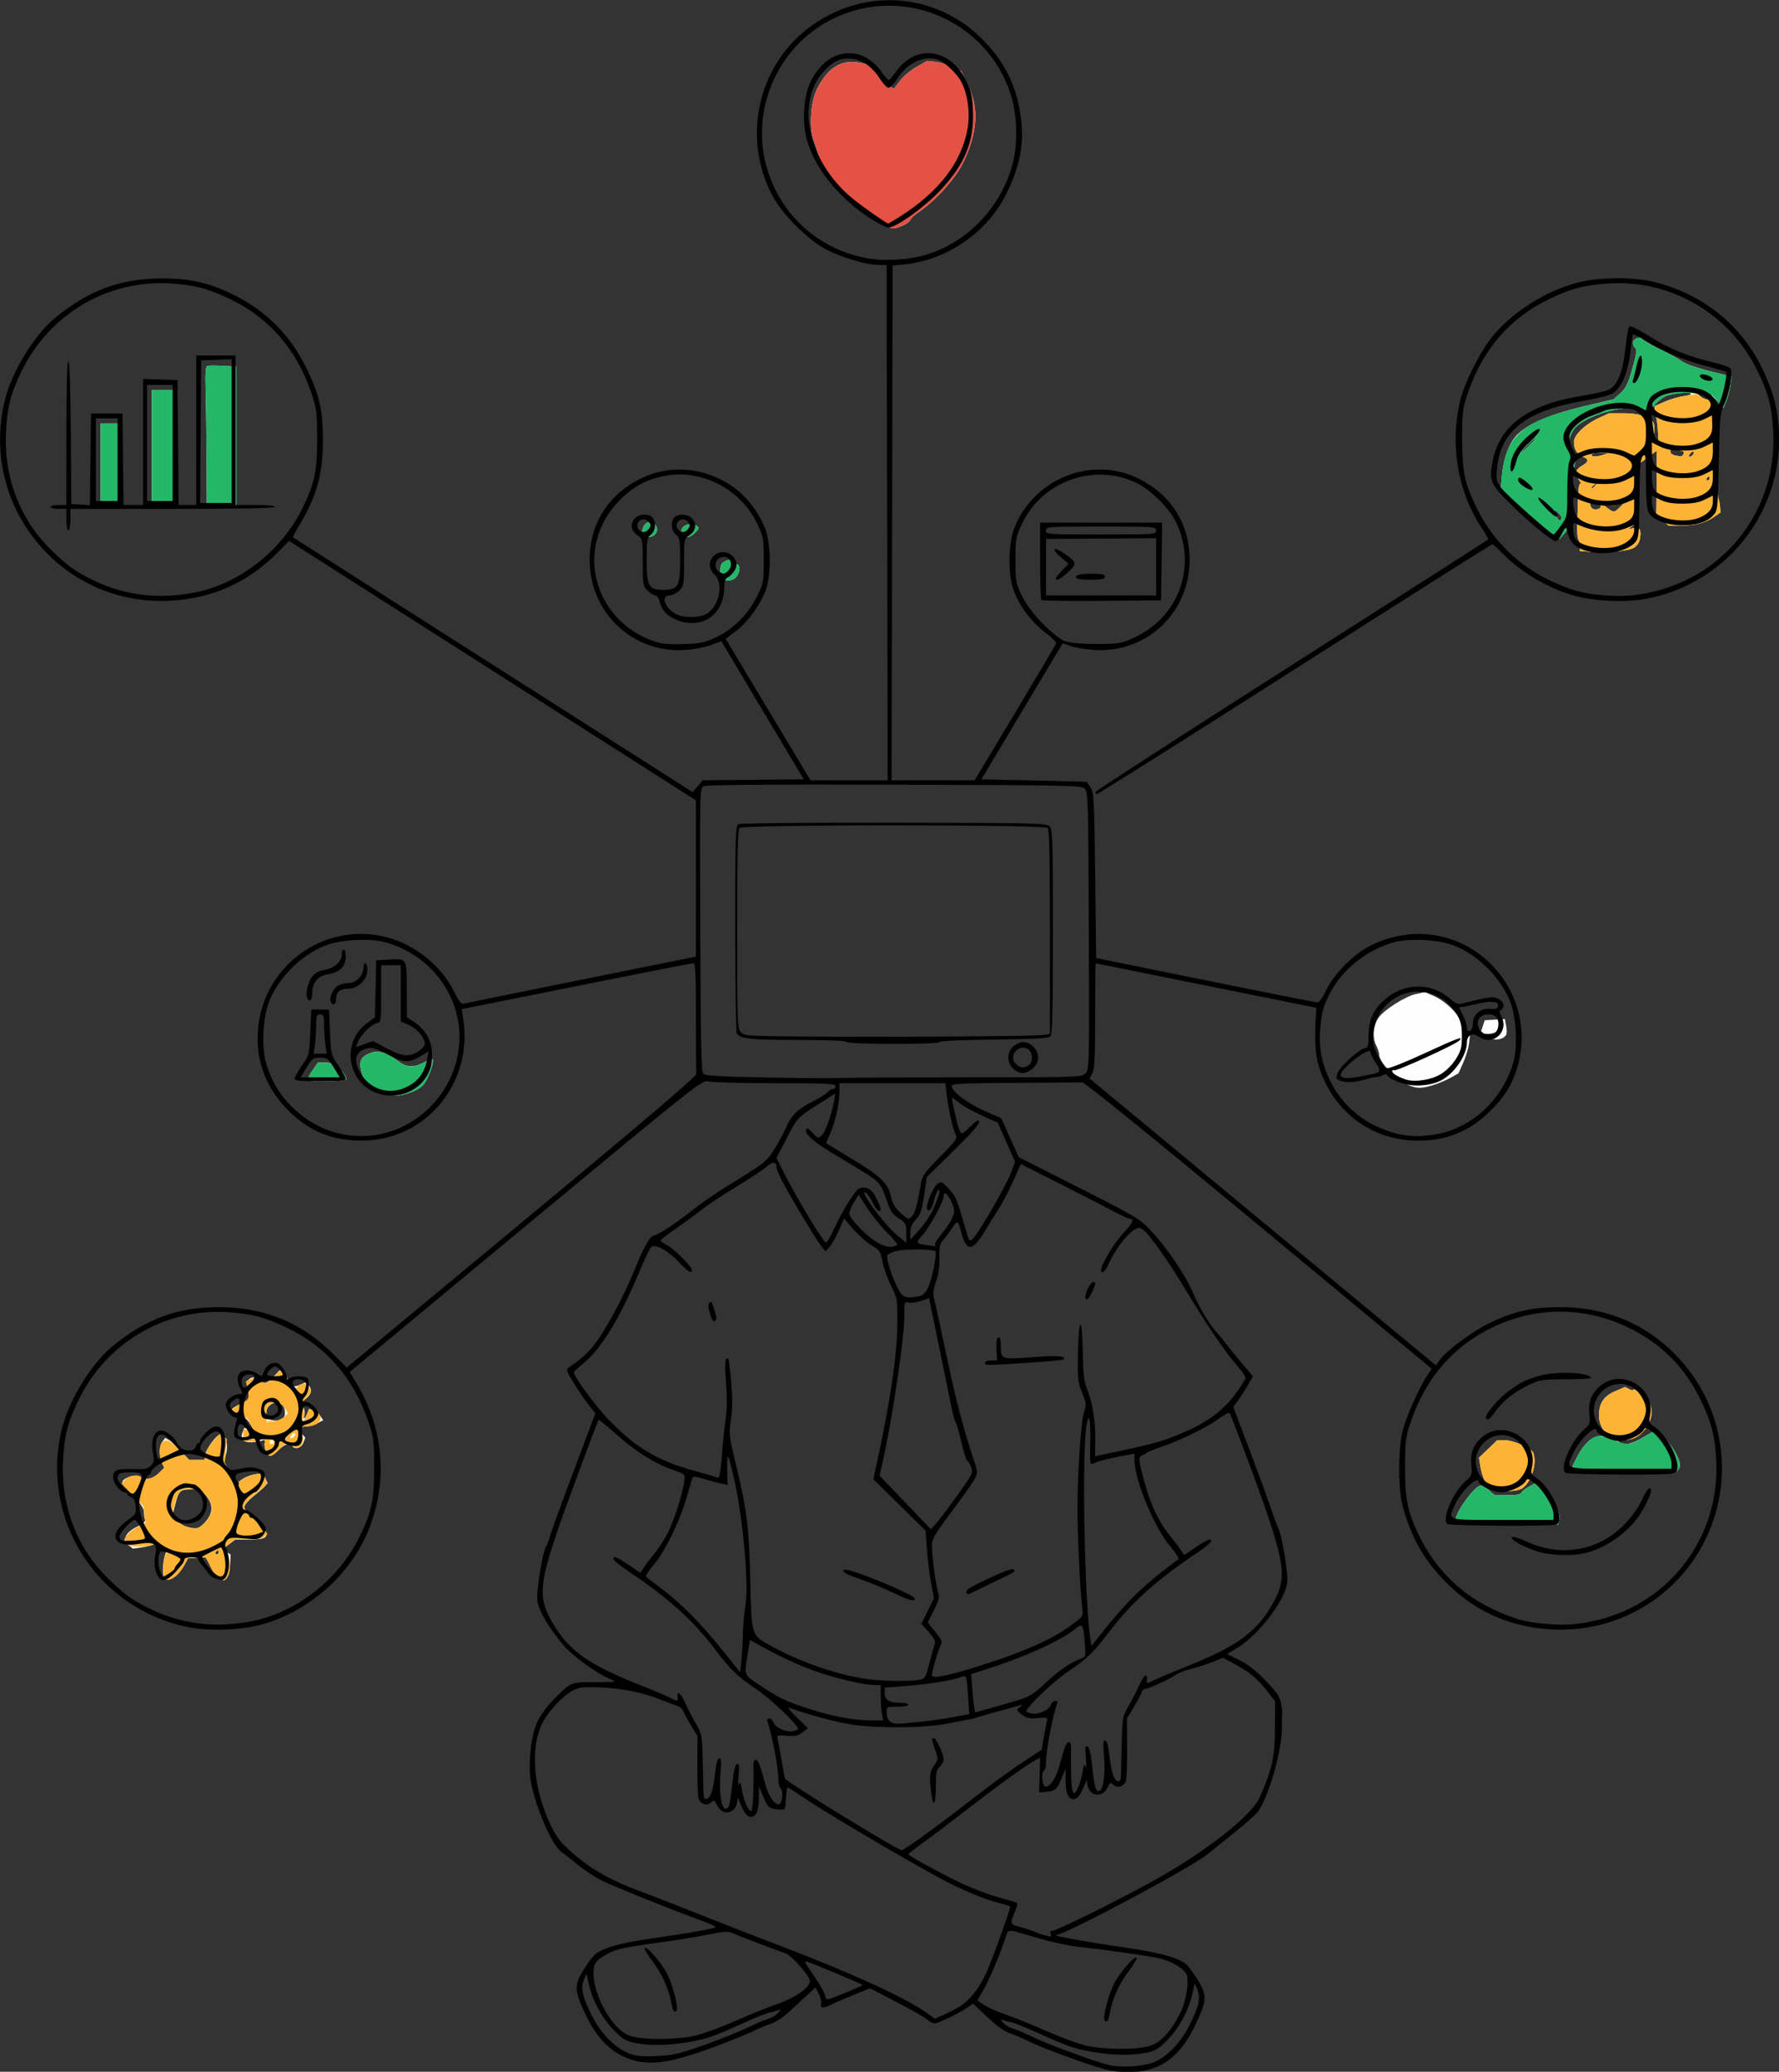 <?xml version="1.0" encoding="UTF-8" standalone="no"?>
<svg
   xmlns:dc="http://purl.org/dc/elements/1.1/"
   xmlns:cc="http://creativecommons.org/ns#"
   xmlns:rdf="http://www.w3.org/1999/02/22-rdf-syntax-ns#"
   xmlns:svg="http://www.w3.org/2000/svg"
   xmlns="http://www.w3.org/2000/svg"
   xmlns:sodipodi="http://sodipodi.sourceforge.net/DTD/sodipodi-0.dtd"
   xmlns:inkscape="http://www.inkscape.org/namespaces/inkscape"
   inkscape:export-ydpi="96"
   inkscape:export-xdpi="96"
   inkscape:export-filename="/media/fujiria/Data B/connection_contest_3_by_keneeko.png"
   width="793.75mm"
   height="924.465mm"
   viewBox="0 0 793.75 924.465"
   version="1.1"
   id="svg8"
   inkscape:version="1.0beta2 (2b71d25, 2019-12-03)"
   sodipodi:docname="connection_contest_3_by_keneeko.svg">
  <rect x="0" y="0" width="793.75" height="924.465" fill="#333333" stroke="none"/>
  <defs
     id="defs2" />
  <sodipodi:namedview
     id="base"
     pagecolor="#ffffff"
     bordercolor="#666666"
     borderopacity="1.0"
     inkscape:pageopacity="0.0"
     inkscape:pageshadow="2"
     inkscape:zoom="0.12879076"
     inkscape:cx="1500"
     inkscape:cy="1747.0197"
     inkscape:document-units="mm"
     inkscape:current-layer="layer1"
     inkscape:document-rotation="0"
     showgrid="false"
     fit-margin-top="0"
     fit-margin-left="0"
     fit-margin-right="0"
     fit-margin-bottom="0"
     inkscape:window-width="1278"
     inkscape:window-height="725"
     inkscape:window-x="0"
     inkscape:window-y="24"
     inkscape:window-maximized="0"
     inkscape:snap-global="false" />
  <g
     inkscape:label="Layer 1"
     inkscape:groupmode="layer"
     id="layer1"
     transform="translate(189.13,-17.122)">
    <g
       transform="matrix(3.593,0,0,3.593,-390.818,-1001.879)"
       id="g935">
      <g
         id="g907"
         transform="translate(-157.21,11.582)">
        <path
           sodipodi:nodetypes="ccccccscccccsccsscccccccccccscccccccccccscscccccccccccccsssccsccsccccccccccsccscccccccccccccccccsccccscccccscccccccccccssccccccccccccccccccccccscccccccccscccccccccccscccccccsccccccccscccsccccccccccccccccccccccccccccccsccccccccccccccccccccsccccccscscscsccccccccscscccccccccccccscccccsccccsscsccscccccccccccccccccccccscccccccsccsscssscscccsscscccccccsccssssscccccccccccccccccccccccccccccccccccccccccscccccccccccsccsccc"
           style="fill:#fefefe;stroke-width:0.244"
           d="m 235.158,467.759 c 0.326,-0.257 0.803,-0.856 1.059,-1.332 l 0.466,-0.865 1.111,-0.072 1.111,-0.072 0.611,1.209 c 1.139,2.254 2.268,2.172 2.393,-0.174 l 0.073,-1.357 -0.495,-0.346 -0.495,-0.346 0.788,-0.592 0.788,-0.592 h 1.78 c 2.07,0 2.441,-0.286 1.779,-1.375 -0.232,-0.382 -0.881,-1.026 -1.441,-1.432 -0.57,-0.413 -1.018,-0.939 -1.018,-1.195 0,-0.253 0.518,-0.87 1.16,-1.382 0.638,-0.509 1.29,-1.082 1.449,-1.275 l 0.289,-0.35 -0.279,-0.612 -0.279,-0.612 -0.964,0.129 c -0.53,0.071 -1.27,0.355 -1.644,0.632 l -0.68,0.503 -0.774,-1.354 -0.774,-1.354 0.258,-1.016 c 0.29,-1.143 -0.037,-2.19 -0.726,-2.323 -0.45,-0.087 -1.922,1.963 -1.922,2.677 v 0.447 h -0.975 -0.975 l -1.04,-1.117 c -0.572,-0.614 -1.242,-1.227 -1.488,-1.363 l -0.447,-0.246 -0.339,0.447 c -0.417,0.551 -0.45,1.801 -0.069,2.639 l 0.286,0.627 -0.732,0.716 c -0.696,0.68 -1.739,0.876 -2.201,0.414 -0.452,-0.452 -2.279,0.107 -2.279,0.697 0,0.107 0.605,0.829 1.343,1.604 0.892,0.936 1.343,1.613 1.343,2.017 0,0.335 0.062,0.77 0.137,0.966 0.094,0.246 -0.216,0.528 -0.995,0.905 -0.708,0.343 -1.223,0.787 -1.374,1.186 l -0.243,0.638 0.556,0.45 0.556,0.45 1.109,-0.165 c 0.61,-0.091 1.27,-0.255 1.467,-0.365 0.486,-0.27 1.826,0.671 1.514,1.064 -0.123,0.155 -0.276,0.853 -0.34,1.552 -0.162,1.776 0.386,2.239 1.559,1.316 z m 4.968,-2.953 c 0.083,-0.134 0.199,-0.244 0.259,-0.244 0.059,0 0.108,0.11 0.108,0.244 0,0.134 -0.116,0.244 -0.259,0.244 -0.142,0 -0.191,-0.11 -0.108,-0.244 z m -3.697,-3.197 c -0.421,-0.122 -0.959,-0.517 -1.195,-0.877 l -0.43,-0.656 0.311,-1.238 c 0.418,-1.668 0.609,-1.849 1.945,-1.849 h 1.149 l 0.516,0.55 c 1.139,1.213 1.155,2.362 0.048,3.573 -0.725,0.794 -1.067,0.866 -2.344,0.496 z m 170.553,-0.827 c 0.207,-0.824 -0.625,-2.472 -1.852,-3.67 l -0.985,-0.962 -0.879,0.474 c -0.484,0.26 -0.933,0.614 -0.999,0.786 -0.081,0.21 -0.643,0.313 -1.707,0.313 h -1.587 l -0.726,-0.611 c -0.399,-0.336 -0.846,-0.611 -0.993,-0.611 -0.823,0 -3.481,3.795 -3.19,4.554 l 0.127,0.332 h 6.32 6.32 z m -4.59,-3.931 c 1.13,-0.792 1.848,-3.112 1.358,-4.389 -0.223,-0.58 -2.467,-1.574 -3.562,-1.577 l -0.912,-0.002 -1.136,1.089 -1.136,1.089 0.165,1.033 c 0.225,1.409 0.796,2.536 1.44,2.848 0.839,0.405 3.155,0.35 3.783,-0.09 z m 19.244,-2.165 c 0.474,-0.474 0.439,-0.959 -0.15,-2.114 -0.529,-1.036 -2.105,-2.91 -2.448,-2.91 -0.112,0 -0.841,0.384 -1.62,0.854 -1.43,0.862 -2.332,1.046 -3.005,0.611 -0.272,-0.176 -0.123,-0.238 0.573,-0.241 2.403,-0.01 4.266,-2.904 3.101,-4.816 -0.414,-0.679 -1.964,-1.795 -1.964,-1.414 0,0.075 -0.219,0.02 -0.487,-0.123 l -0.487,-0.26 -1.235,0.531 c -1.44,0.619 -2.028,1.52 -2.004,3.072 0.017,1.101 0.564,2.052 1.464,2.544 0.302,0.165 0.504,0.346 0.448,0.401 -0.056,0.056 -0.337,-0.025 -0.626,-0.18 -1.483,-0.793 -2.844,0.046 -4.135,2.549 -0.562,1.089 -0.674,1.501 -0.447,1.645 0.166,0.106 3.086,0.194 6.488,0.196 l 6.185,0.004 0.349,-0.349 z m -173.693,-2.582 c 0.705,-0.736 1.429,-0.943 1.71,-0.489 0.301,0.488 1.11,0.249 1.356,-0.401 l 0.245,-0.645 -0.397,-0.439 c -0.495,-0.547 -0.267,-0.958 0.532,-0.958 0.335,0 0.941,-0.172 1.348,-0.383 l 0.74,-0.383 -0.339,-0.511 c -0.187,-0.281 -0.583,-0.601 -0.882,-0.712 l -0.543,-0.201 -0.23,0.606 c -0.271,0.712 -0.495,0.812 -0.32,0.142 0.067,-0.255 -0.006,-0.701 -0.161,-0.991 l -0.282,-0.527 0.626,-0.493 c 0.707,-0.556 0.807,-1.225 0.253,-1.685 l -0.374,-0.31 -0.632,0.288 c -0.86,0.392 -1.506,0.137 -1.598,-0.63 -0.042,-0.349 -0.27,-0.756 -0.506,-0.904 l -0.43,-0.269 -0.742,0.794 c -0.818,0.875 -1.236,0.98 -1.695,0.427 -0.384,-0.463 -1.075,-0.471 -1.452,-0.017 -0.213,0.256 -0.223,0.593 -0.039,1.259 0.138,0.5 0.196,0.999 0.128,1.109 -0.068,0.11 -0.613,0.416 -1.212,0.681 -0.627,0.277 -1.089,0.646 -1.089,0.868 0,0.423 1.121,0.953 1.614,0.764 0.17,-0.065 0.532,0.26 0.806,0.726 l 0.498,0.844 -0.602,-0.151 -0.602,-0.151 -0.222,0.576 c -0.399,1.036 0.416,1.444 2.116,1.06 l 0.798,-0.181 -0.136,0.356 c -0.19,0.496 0.291,1.661 0.687,1.661 0.18,0 0.643,-0.33 1.029,-0.733 z m -1.466,-4.153 c -0.343,-1.081 0.65,-2.028 1.702,-1.625 0.503,0.193 0.739,1.307 0.372,1.75 -0.463,0.558 -1.884,0.472 -2.074,-0.125 z m 17.647,-40.186 c 0.762,-0.226 1.477,-0.643 1.837,-1.071 0.583,-0.693 1.345,-2.849 1.095,-3.099 -0.071,-0.071 -0.552,0.097 -1.068,0.373 -1.229,0.659 -2.145,0.636 -3.099,-0.079 -1.879,-1.406 -2.893,-1.579 -4.258,-0.727 -0.685,0.428 -0.717,1.367 -0.094,2.819 0.586,1.367 1.052,1.735 2.443,1.93 1.771,0.248 1.826,0.246 3.146,-0.146 z m 127.159,-0.969 c 0.646,-0.196 1.625,-0.607 2.175,-0.913 l 1,-0.557 0.581,-1.308 c 0.32,-0.719 0.64,-1.764 0.713,-2.321 l 0.132,-1.013 -0.766,-1.398 c -0.864,-1.577 -2.327,-2.962 -3.818,-3.613 l -1.006,-0.439 -1.143,0.244 c -1.266,0.27 -3.889,1.926 -4.604,2.908 -0.664,0.911 -0.813,2.449 -0.332,3.414 0.218,0.436 0.396,0.982 0.396,1.213 0,0.817 1.775,2.855 3.046,3.496 1.437,0.725 2.03,0.772 3.626,0.288 z m -134.966,-0.724 c 0.224,-0.224 -1.024,-1.814 -1.529,-1.95 -0.271,-0.073 -0.823,-0.132 -1.226,-0.131 l -0.733,0.002 -0.687,0.971 c -0.378,0.534 -0.619,1.081 -0.536,1.215 0.15,0.243 4.458,0.145 4.711,-0.107 z m 144.061,-5.526 c 0.088,-0.142 0.088,-0.642 2.3e-4,-1.11 l -0.16,-0.851 -1.25,0.073 -1.25,0.073 -0.22,0.663 -0.22,0.663 0.445,0.474 c 0.731,0.778 2.177,0.786 2.654,0.015 z m -95.505,-57.008 c 0.469,-0.715 0.368,-1.49 -0.188,-1.447 -0.263,0.02 -0.35,-0.097 -0.256,-0.342 l 0.143,-0.373 -0.709,0.178 c -0.39,0.098 -0.791,0.307 -0.891,0.464 -0.295,0.464 -0.215,1.823 0.116,1.956 0.735,0.296 1.414,0.13 1.786,-0.437 z m 111.278,-3.446 c 0.474,-0.245 0.731,-0.61 0.841,-1.192 0.202,-1.074 -0.032,-1.435 -0.831,-1.283 l -0.638,0.122 0.667,-0.486 0.667,-0.486 v -1.093 c 0,-0.617 -0.1,-1.032 -0.229,-0.952 -0.142,0.088 -0.142,-0.161 0,-0.656 0.303,-1.057 0.29,-2.082 -0.028,-2.188 -0.159,-0.053 -0.196,-0.465 -0.096,-1.087 l 0.16,-1.001 1.195,-0.892 1.195,-0.892 0.019,1.043 c 0.011,0.574 0.003,2.373 -0.017,3.999 l -0.036,2.956 0.768,0.646 0.768,0.646 1.508,-0.001 c 1.824,-0.002 3.002,-0.305 4.101,-1.058 l 0.826,-0.565 -0.052,-0.698 c -0.029,-0.384 -0.124,-0.871 -0.212,-1.081 -0.088,-0.21 -0.129,-1.647 -0.091,-3.192 0.121,-4.919 0.115,-7.572 -0.018,-7.572 -0.071,-10e-6 -0.254,-0.33 -0.406,-0.733 -0.173,-0.459 -0.449,-0.733 -0.74,-0.733 -0.255,0 -0.676,-0.173 -0.937,-0.384 l -0.474,-0.384 0.975,0.134 c 0.688,0.094 1.173,0.361 1.648,0.904 l 0.673,0.771 0.356,-0.851 c 0.196,-0.468 0.423,-1.348 0.505,-1.954 l 0.15,-1.103 -2.711,-0.673 c -1.539,-0.382 -3.051,-0.917 -3.497,-1.239 -0.432,-0.311 -1.677,-0.998 -2.767,-1.526 -1.09,-0.528 -2.052,-1.073 -2.138,-1.213 -0.246,-0.398 -1.133,-0.047 -1.133,0.448 0,0.245 0.116,0.518 0.259,0.605 0.293,0.181 0.171,0.927 -0.547,3.344 -0.356,1.198 -0.708,1.836 -1.3,2.356 l -0.812,0.713 -3.744,0.892 c -4.033,0.961 -6.59,2.023 -8.076,3.355 -1.105,0.99 -1.869,3.007 -2.068,5.456 l -0.139,1.711 1.078,0.975 c 0.593,0.537 1.558,1.36 2.145,1.83 0.587,0.47 1.572,1.304 2.19,1.853 1.602,1.425 1.845,1.463 2.644,0.417 l 0.677,-0.886 0.136,-3.684 c 0.087,-2.365 0.252,-3.897 0.46,-4.279 l 0.325,-0.595 -0.679,-0.541 -0.679,-0.541 0.155,-0.777 c 0.086,-0.427 0.379,-1.091 0.652,-1.475 0.714,-1.002 3.346,-2.165 5.668,-2.504 l 1.95,-0.284 0.952,0.522 0.952,0.522 v -0.423 c 0,-0.449 1.019,-1.515 1.832,-1.917 0.711,-0.351 2.994,-0.601 3.152,-0.344 0.074,0.12 -0.33,0.272 -0.898,0.337 -0.568,0.065 -1.61,0.367 -2.316,0.672 l -1.282,0.554 v 0.54 c 0,0.297 0.065,0.605 0.144,0.684 0.079,0.079 0.19,0.799 0.246,1.6 l 0.101,1.455 -0.49,0.128 c -0.364,0.095 -0.49,0.008 -0.49,-0.338 0,-0.256 0.11,-0.466 0.244,-0.466 0.281,0 0.324,-1.211 0.057,-1.615 -0.448,-0.677 -1.84,-1.099 -3.623,-1.099 h -1.827 l -1.273,0.583 c -1.708,0.782 -3.105,2.118 -3.105,2.97 0,0.908 0.407,1.585 1.114,1.854 0.789,0.3 0.752,0.608 -0.137,1.132 -0.831,0.491 -0.913,0.939 -0.324,1.779 0.225,0.321 0.296,0.514 0.158,0.428 -0.164,-0.101 -0.276,0.671 -0.322,2.219 -0.12,4.009 -0.113,4.313 0.107,4.817 0.117,0.269 0.19,0.675 0.162,0.902 l -0.051,0.414 1.173,0.106 c 1.858,0.168 4.729,-0.073 5.476,-0.459 z m -9.521,-3.919 c -0.163,-0.357 -0.254,-0.69 -0.204,-0.741 0.051,-0.051 0.294,0.131 0.541,0.404 0.3,0.332 0.368,0.577 0.204,0.741 -0.164,0.164 -0.343,0.03 -0.541,-0.404 z m 6.454,-0.96 -0.474,-0.359 0.596,-0.003 c 0.328,-0.002 0.861,-0.074 1.184,-0.161 l 0.588,-0.157 -0.527,0.527 c -0.617,0.617 -0.736,0.63 -1.368,0.153 z m -2.187,-0.259 c -0.207,-0.538 -0.156,-0.571 0.657,-0.414 0.766,0.147 0.767,0.641 0.002,0.755 -0.294,0.044 -0.565,-0.096 -0.658,-0.34 z m 0.097,-2.391 c 0,-0.051 0.192,-0.243 0.427,-0.427 l 0.427,-0.335 -0.335,0.427 c -0.319,0.407 -0.52,0.536 -0.52,0.335 z m 14.29,-1.129 c 0.083,-0.134 0.199,-0.244 0.259,-0.244 0.059,0 0.108,0.11 0.108,0.244 0,0.134 -0.116,0.244 -0.259,0.244 -0.142,0 -0.191,-0.11 -0.108,-0.244 z m -14.29,-2.931 c 0,-0.134 0.467,-0.233 1.038,-0.22 l 1.038,0.024 -0.611,0.196 c -0.879,0.282 -1.466,0.282 -1.466,0 z m 10.32,0.072 c -0.302,-0.058 -0.55,-0.277 -0.55,-0.486 v -0.38 l 0.776,0.155 c 0.427,0.085 0.823,0.202 0.879,0.259 0.142,0.142 -0.179,0.632 -0.387,0.591 -0.093,-0.018 -0.416,-0.081 -0.718,-0.139 z m 1.898,-0.2 c 0.17,-0.205 0.359,-0.322 0.421,-0.261 0.169,0.169 -0.175,0.633 -0.47,0.633 -0.162,0 -0.143,-0.14 0.049,-0.372 z m -20.157,-1.093 c 0.525,-0.537 1.009,-0.977 1.076,-0.977 0.067,0 -0.307,0.44 -0.832,0.977 -0.525,0.537 -1.009,0.977 -1.076,0.977 -0.067,0 0.307,-0.44 0.832,-0.977 z m -108.237,10.931 c 0.334,-0.533 -0.055,-1.251 -0.732,-1.351 -0.58,-0.086 -1.151,0.787 -0.943,1.442 0.192,0.604 1.276,0.546 1.675,-0.09 z m 4.728,0.075 c 0.707,-0.59 0.695,-0.901 -0.042,-1.086 -1.089,-0.273 -1.936,0.504 -1.337,1.226 0.371,0.447 0.718,0.412 1.379,-0.139 z m -56.854,-11.962 v -8.773 l -1.649,-0.091 c -0.907,-0.05 -1.782,-0.049 -1.946,0.002 -0.218,0.068 -0.274,0.883 -0.212,3.063 0.047,1.633 0.098,5.58 0.114,8.771 l 0.029,5.801 h 1.832 1.832 z m -14.168,3.399 v -5.13 h -1.343 -1.343 v 5.13 5.13 h 1.343 1.343 z m 6.84,-2.076 v -7.206 h -1.588 -1.588 v 7.206 7.206 h 1.588 1.588 z M 325.388,300.058 c 0.468,-0.195 0.912,-0.516 0.988,-0.712 0.075,-0.196 0.541,-0.629 1.035,-0.962 2.009,-1.355 4.549,-4.151 5.476,-6.031 1.869,-3.787 2.069,-6.953 0.624,-9.882 l -0.793,-1.608 -1.067,-0.516 c -0.587,-0.284 -1.542,-0.57 -2.123,-0.635 l -1.057,-0.119 -1.359,0.777 c -0.747,0.428 -1.663,1.208 -2.035,1.734 -0.372,0.526 -0.732,0.954 -0.799,0.95 -0.067,-0.004 -0.562,-0.557 -1.099,-1.229 -1.139,-1.424 -1.782,-1.819 -3.344,-2.053 -2.146,-0.322 -3.811,0.792 -5.069,3.391 -0.764,1.579 -0.961,4.7 -0.394,6.259 0.22,0.605 0.622,1.796 0.895,2.648 l 0.495,1.549 1.302,1.26 c 2.175,2.104 4.894,4.43 5.145,4.401 0.13,-0.015 0.566,0.233 0.969,0.55 0.86,0.678 1.078,0.701 2.21,0.228 z"
           id="path923"
           inkscape:connector-curvature="0" />
        <path
           style="fill:#24b768;stroke-width:0.244"
           d="m 238.998,329.298 c -0.016,-3.191 -0.067,-7.138 -0.114,-8.771 -0.062,-2.18 -0.006,-2.994 0.212,-3.063 0.163,-0.051 1.039,-0.052 1.946,-0.002 l 1.649,0.091 v 8.773 8.773 h -1.832 -1.832 l -0.029,-5.801 z m -13.162,0.427 v -5.13 h 1.343 1.343 v 5.13 5.13 h -1.343 -1.343 z m 6.351,-2.076 v -7.206 h 1.588 1.588 v 7.206 7.206 h -1.588 -1.588 z"
           id="path921"
           inkscape:connector-curvature="0" />
        <path
           style="fill:#fdb436;stroke-width:0.244"
           d="m 398.609,456.942 c -0.645,-0.311 -1.215,-1.439 -1.44,-2.848 l -0.165,-1.033 1.136,-1.089 1.136,-1.089 0.912,0.002 c 1.094,0.003 3.339,0.997 3.562,1.577 0.49,1.277 -0.227,3.598 -1.358,4.389 -0.629,0.44 -2.944,0.496 -3.783,0.09 z m 14.827,-6.454 c -0.992,-0.622 -1.509,-1.506 -1.526,-2.611 -0.023,-1.552 0.564,-2.453 2.004,-3.072 l 1.235,-0.531 0.487,0.26 c 0.268,0.143 0.487,0.199 0.487,0.123 0,-0.381 1.55,0.736 1.964,1.414 0.801,1.314 0.058,3.502 -1.502,4.423 -0.835,0.493 -2.356,0.491 -3.149,-0.006 z m -166.897,-1.965 c 0.168,-0.068 0.443,-0.068 0.611,0 0.168,0.068 0.03,0.123 -0.305,0.123 -0.336,0 -0.473,-0.055 -0.305,-0.123 z m 164.136,-107.971 -1.173,-0.106 0.051,-0.414 c 0.028,-0.227 -0.045,-0.633 -0.162,-0.902 -0.22,-0.504 -0.226,-0.808 -0.107,-4.817 0.046,-1.548 0.158,-2.32 0.322,-2.219 0.138,0.085 0.067,-0.107 -0.158,-0.428 -0.589,-0.841 -0.507,-1.288 0.324,-1.779 0.889,-0.525 0.926,-0.833 0.137,-1.132 -0.707,-0.269 -1.114,-0.946 -1.114,-1.854 0,-0.852 1.397,-2.188 3.105,-2.97 l 1.273,-0.583 h 1.827 c 1.783,0 3.175,0.422 3.623,1.099 0.267,0.404 0.224,1.615 -0.057,1.615 -0.134,0 -0.244,0.21 -0.244,0.466 0,0.346 0.126,0.433 0.49,0.338 l 0.49,-0.128 -0.101,-1.455 c -0.056,-0.8 -0.166,-1.52 -0.246,-1.6 -0.079,-0.079 -0.144,-0.387 -0.144,-0.684 v -0.54 l 1.244,-0.535 c 0.684,-0.294 1.852,-0.634 2.596,-0.755 l 1.352,-0.22 0.512,0.359 c 0.282,0.197 0.717,0.359 0.967,0.359 0.282,0 0.561,0.28 0.732,0.733 0.152,0.403 0.335,0.733 0.406,0.733 0.133,4e-5 0.14,2.653 0.018,7.572 -0.038,1.545 0.003,2.981 0.091,3.192 0.088,0.21 0.184,0.697 0.212,1.081 l 0.052,0.698 -0.826,0.565 c -1.099,0.752 -2.277,1.056 -4.101,1.058 l -1.508,10e-4 -0.768,-0.646 -0.768,-0.646 0.036,-2.956 c 0.02,-1.626 0.027,-3.426 0.017,-3.999 l -0.019,-1.043 -1.195,0.892 -1.195,0.892 -0.16,1.001 c -0.099,0.622 -0.063,1.034 0.096,1.087 0.318,0.106 0.331,1.132 0.028,2.188 -0.142,0.495 -0.142,0.743 0,0.656 0.129,-0.08 0.229,0.335 0.229,0.952 v 1.093 l -0.667,0.486 -0.667,0.486 0.638,-0.122 c 0.798,-0.153 1.032,0.209 0.831,1.283 -0.109,0.582 -0.367,0.947 -0.841,1.192 -0.746,0.386 -3.617,0.626 -5.476,0.459 z m 3.777,-5.491 0.527,-0.527 -0.588,0.157 c -0.324,0.086 -0.857,0.159 -1.184,0.161 l -0.596,0.003 0.474,0.359 c 0.631,0.477 0.751,0.464 1.368,-0.153 z m -2.307,-0.114 c 0.05,-0.151 -0.216,-0.334 -0.592,-0.406 -0.812,-0.156 -0.863,-0.124 -0.657,0.414 0.174,0.453 1.098,0.447 1.248,-0.009 z m -0.632,-2.717 0.335,-0.427 -0.427,0.335 c -0.235,0.184 -0.427,0.377 -0.427,0.427 0,0.201 0.201,0.072 0.52,-0.335 z m 14.136,-0.794 c 0,-0.134 -0.049,-0.244 -0.108,-0.244 -0.059,0 -0.176,0.11 -0.259,0.244 -0.083,0.134 -0.035,0.244 0.108,0.244 0.142,0 0.259,-0.11 0.259,-0.244 z m -13.191,-2.931 0.611,-0.196 -1.038,-0.024 c -0.571,-0.013 -1.038,0.086 -1.038,0.22 0,0.282 0.587,0.282 1.466,0 z m 9.903,-0.016 c 0.215,-0.348 0.095,-0.439 -0.822,-0.622 l -0.776,-0.155 v 0.38 c 0,0.209 0.247,0.428 0.55,0.486 0.302,0.058 0.626,0.121 0.718,0.139 0.093,0.018 0.241,-0.084 0.33,-0.227 z m 1.221,0 c 0.263,-0.425 -0.036,-0.515 -0.372,-0.112 -0.193,0.232 -0.211,0.372 -0.049,0.372 0.143,0 0.332,-0.117 0.421,-0.261 z"
           id="path919"
           inkscape:connector-curvature="0" />
        <path
           style="fill:#24b768;stroke-width:0.244"
           d="m 394.063,461.055 c -0.291,-0.759 2.367,-4.554 3.19,-4.554 0.147,0 0.594,0.275 0.993,0.611 l 0.726,0.611 h 1.587 c 1.065,0 1.627,-0.103 1.707,-0.313 0.066,-0.172 0.516,-0.526 0.999,-0.786 l 0.879,-0.474 0.985,0.962 c 1.227,1.198 2.059,2.846 1.852,3.67 l -0.152,0.604 h -6.32 -6.32 z m 14.551,-6.219 c -0.41,-0.26 0.925,-2.847 1.964,-3.806 0.902,-0.832 1.55,-0.866 3.183,-0.165 1.595,0.684 2.008,0.645 3.656,-0.349 0.779,-0.47 1.508,-0.854 1.62,-0.854 0.343,0 1.92,1.875 2.448,2.91 0.589,1.155 0.624,1.641 0.15,2.114 l -0.349,0.349 -6.185,-0.004 c -3.402,-0.002 -6.321,-0.09 -6.488,-0.196 z M 303.087,343.976 c -0.331,-0.134 -0.411,-1.492 -0.116,-1.956 0.1,-0.157 0.501,-0.366 0.891,-0.464 l 0.709,-0.178 -0.143,0.373 c -0.094,0.245 -0.007,0.362 0.256,0.342 0.556,-0.043 0.657,0.732 0.188,1.447 -0.372,0.567 -1.051,0.733 -1.786,0.437 z m -9.945,-5.671 c -0.208,-0.655 0.363,-1.528 0.943,-1.442 0.677,0.101 1.065,0.818 0.732,1.351 -0.398,0.636 -1.483,0.695 -1.675,0.09 z m 5.024,0.124 c -0.599,-0.722 0.249,-1.499 1.337,-1.226 0.737,0.185 0.749,0.496 0.042,1.086 -0.661,0.551 -1.008,0.586 -1.379,0.139 z"
           id="path917"
           inkscape:connector-curvature="0" />
        <path
           style="fill:none;stroke-width:0.244"
           d="m 387.909,406.633 c -1.379,-0.712 -2.441,-1.791 -2.929,-2.976 -0.23,-0.559 -0.52,-1.212 -0.644,-1.45 -0.476,-0.918 -0.497,-2.475 -0.044,-3.348 0.603,-1.163 2.518,-2.543 4.375,-3.153 l 1.544,-0.507 1.047,0.454 c 1.473,0.638 3.192,2.24 3.743,3.487 0.257,0.582 0.569,1.129 0.693,1.217 0.357,0.251 -0.025,2.297 -0.693,3.709 -0.665,1.406 -1.591,2.086 -3.718,2.732 -1.556,0.472 -2.203,0.44 -3.374,-0.164 z m 10.87,-5.53 c -0.336,-0.053 -0.814,-0.313 -1.062,-0.578 l -0.451,-0.48 0.297,-0.718 0.297,-0.718 h 1.165 1.165 l 0.158,0.631 c 0.317,1.264 -0.351,2.056 -1.571,1.862 z"
           id="path915"
           inkscape:connector-curvature="0" />
        <path
           style="fill:#24b768;stroke-width:0.244"
           d="m 260.978,407.912 c -1.39,-0.195 -1.857,-0.563 -2.443,-1.93 -0.622,-1.452 -0.591,-2.391 0.094,-2.819 1.366,-0.852 2.379,-0.679 4.258,0.727 0.955,0.714 1.87,0.738 3.099,0.079 0.516,-0.277 0.997,-0.445 1.068,-0.373 0.25,0.25 -0.512,2.406 -1.095,3.099 -0.36,0.428 -1.075,0.845 -1.837,1.071 -1.32,0.392 -1.375,0.395 -3.146,0.146 z m -9.372,-1.732 c -0.083,-0.135 0.158,-0.681 0.536,-1.215 l 0.687,-0.971 0.733,-0.002 c 0.403,-9.8e-4 0.955,0.058 1.226,0.131 0.505,0.136 1.753,1.726 1.529,1.95 -0.252,0.252 -4.56,0.351 -4.711,0.107 z M 406.596,338.832 c -0.202,-0.075 -0.871,-0.589 -1.489,-1.141 -0.617,-0.552 -1.603,-1.388 -2.19,-1.859 -0.587,-0.47 -1.552,-1.294 -2.145,-1.83 l -1.078,-0.975 0.139,-1.711 c 0.42,-5.168 2.523,-6.994 10.145,-8.81 l 3.744,-0.892 0.812,-0.713 c 0.592,-0.52 0.944,-1.157 1.3,-2.356 0.718,-2.417 0.84,-3.163 0.547,-3.344 -0.142,-0.088 -0.259,-0.36 -0.259,-0.605 0,-0.495 0.887,-0.846 1.133,-0.448 0.086,0.139 1.048,0.685 2.138,1.213 1.09,0.528 2.335,1.214 2.767,1.526 0.446,0.322 1.957,0.857 3.497,1.239 l 2.711,0.673 -0.15,1.103 c -0.082,0.607 -0.31,1.486 -0.505,1.954 l -0.356,0.851 -0.683,-0.782 -0.683,-0.782 -1.691,-0.21 c -1.55,-0.192 -2.168,-0.169 -3.715,0.142 -0.756,0.152 -2.264,1.525 -2.264,2.062 v 0.443 l -0.952,-0.522 -0.952,-0.522 -1.95,0.284 c -2.321,0.338 -4.954,1.501 -5.668,2.504 -0.273,0.384 -0.567,1.047 -0.652,1.475 l -0.155,0.777 0.679,0.541 0.679,0.541 -0.325,0.595 c -0.209,0.382 -0.373,1.915 -0.46,4.279 l -0.136,3.684 -0.684,0.896 c -0.376,0.493 -0.706,0.887 -0.733,0.877 -0.027,-0.011 -0.214,-0.081 -0.415,-0.157 z m 0.37,-2.995 c -0.247,-0.273 -0.49,-0.454 -0.541,-0.404 -0.051,0.051 0.041,0.384 0.204,0.741 0.198,0.434 0.377,0.568 0.541,0.404 0.164,-0.164 0.097,-0.409 -0.204,-0.741 z m -3.668,-8.554 c 0.525,-0.537 0.899,-0.977 0.832,-0.977 -0.067,0 -0.551,0.44 -1.076,0.977 -0.525,0.537 -0.899,0.977 -0.832,0.977 0.067,0 0.551,-0.44 1.076,-0.977 z"
           id="path913"
           inkscape:connector-curvature="0" />
        <path
           style="fill:#E35245;stroke-width:0.244"
           d="m 323.178,299.83 c -0.403,-0.318 -0.839,-0.566 -0.969,-0.55 -0.251,0.029 -2.97,-2.297 -5.145,-4.401 l -1.302,-1.26 -0.495,-1.549 c -0.273,-0.852 -0.675,-2.044 -0.895,-2.648 -0.567,-1.559 -0.37,-4.68 0.394,-6.259 1.258,-2.598 2.923,-3.713 5.069,-3.391 1.562,0.234 2.205,0.629 3.344,2.053 0.537,0.672 1.032,1.225 1.099,1.229 0.067,0.004 0.427,-0.424 0.799,-0.95 0.372,-0.526 1.288,-1.307 2.035,-1.734 l 1.359,-0.777 1.057,0.119 c 0.581,0.066 1.537,0.351 2.123,0.635 l 1.067,0.516 0.793,1.608 c 1.444,2.929 1.244,6.095 -0.624,9.882 -0.927,1.879 -3.466,4.676 -5.476,6.031 -0.494,0.333 -0.959,0.766 -1.035,0.962 -0.138,0.36 -1.572,1.07 -2.151,1.065 -0.172,-10e-4 -0.643,-0.263 -1.046,-0.581 z"
           id="path911"
           inkscape:connector-curvature="0" />
        <path
           style="fill:#fdb436;stroke-width:0.244"
           d="m 233.746,467.934 c -0.3,-0.485 -0.097,-2.74 0.268,-2.993 l 0.336,-0.232 -0.741,-0.546 -0.741,-0.546 -0.626,0.238 c -0.876,0.333 -2.673,0.335 -3.073,0.004 -0.628,-0.522 -0.176,-1.407 1.064,-2.082 l 1.174,-0.639 -0.128,-1.036 -0.128,-1.036 -1.36,-1.396 -1.36,-1.396 0.45,-0.497 c 0.43,-0.476 1.579,-0.676 1.92,-0.334 0.462,0.462 1.505,0.266 2.201,-0.414 l 0.732,-0.716 -0.286,-0.627 c -0.37,-0.812 -0.366,-2.136 0.007,-2.509 0.516,-0.516 0.979,-0.321 2.195,0.928 l 1.19,1.221 h 0.939 0.939 l 0.146,-0.729 c 0.08,-0.401 0.521,-1.139 0.981,-1.64 l 0.835,-0.911 0.423,0.351 0.423,0.351 -0.139,1.486 -0.139,1.486 0.737,1.29 0.737,1.29 0.41,-0.354 c 0.462,-0.399 1.859,-0.912 2.483,-0.912 0.455,0 1.028,1.013 0.774,1.369 -0.088,0.124 -0.737,0.701 -1.443,1.283 -1.607,1.325 -1.65,1.858 -0.226,2.812 0.575,0.386 1.223,1.011 1.441,1.391 l 0.396,0.69 -0.382,0.317 c -0.241,0.2 -0.967,0.3 -1.966,0.273 l -1.585,-0.044 -0.806,0.643 -0.806,0.643 0.381,0.278 c 0.542,0.397 0.683,2.545 0.206,3.15 l -0.37,0.469 -0.638,-0.291 c -0.411,-0.187 -0.822,-0.726 -1.155,-1.513 -0.345,-0.817 -0.628,-1.18 -0.852,-1.094 -0.184,0.071 -0.686,0.129 -1.115,0.129 h -0.779 l -0.472,0.877 c -0.776,1.44 -2.045,2.218 -2.478,1.518 z m 6.747,-3.127 c 0,-0.134 -0.049,-0.244 -0.108,-0.244 -0.059,0 -0.176,0.11 -0.259,0.244 -0.083,0.134 -0.035,0.244 0.108,0.244 0.142,0 0.259,-0.11 0.259,-0.244 z m -1.793,-3.603 c 0.344,-0.369 0.713,-0.897 0.819,-1.173 0.505,-1.312 -0.732,-3.029 -2.22,-3.083 -1.522,-0.056 -1.79,0.161 -2.216,1.793 l -0.393,1.509 0.535,0.577 c 0.52,0.56 1.514,0.984 2.41,1.027 0.242,0.012 0.721,-0.281 1.065,-0.651 z m 7.64,-9.019 c -0.137,-0.359 -0.195,-0.792 -0.13,-0.961 0.156,-0.406 -0.353,-0.576 -0.892,-0.299 -0.235,0.121 -0.73,0.179 -1.099,0.13 l -0.672,-0.09 v -0.712 -0.712 l 0.631,0.04 0.631,0.04 -0.386,-0.823 c -0.263,-0.56 -0.513,-0.786 -0.782,-0.706 -0.561,0.167 -1.681,-0.307 -1.681,-0.711 0,-0.187 0.522,-0.611 1.16,-0.943 1.189,-0.619 1.235,-0.723 0.932,-2.085 l -0.176,-0.791 0.628,-0.286 0.628,-0.286 0.448,0.405 c 0.645,0.584 1.023,0.505 1.747,-0.362 l 0.641,-0.767 0.537,0.288 c 0.315,0.169 0.537,0.521 0.537,0.85 0,0.363 0.216,0.661 0.611,0.841 0.336,0.153 0.611,0.178 0.611,0.056 0,-0.122 0.239,-0.298 0.531,-0.391 0.371,-0.118 0.629,-0.035 0.855,0.274 0.445,0.608 0.414,0.77 -0.274,1.459 l -0.598,0.598 0.25,0.717 c 0.175,0.503 0.169,0.868 -0.021,1.223 -0.149,0.278 -0.206,0.506 -0.128,0.506 0.079,0 0.302,-0.381 0.497,-0.847 l 0.354,-0.847 0.427,0.152 c 1.678,0.598 1.12,2.031 -0.791,2.031 -0.714,0 -0.998,0.392 -0.617,0.851 0.475,0.572 0.207,1.702 -0.424,1.792 -0.302,0.043 -0.55,-0.032 -0.55,-0.166 0,-0.134 -0.247,-0.279 -0.55,-0.322 -0.375,-0.053 -0.771,0.174 -1.247,0.716 -0.847,0.965 -1.311,1.005 -1.64,0.141 z m 0.993,-1.057 c 0,-0.134 -0.11,-0.244 -0.244,-0.244 -0.134,0 -0.244,0.11 -0.244,0.244 0,0.134 0.11,0.244 0.244,0.244 0.134,0 0.244,-0.11 0.244,-0.244 z m 2.575,-0.749 c 0.263,-0.425 -0.036,-0.515 -0.372,-0.112 -0.193,0.232 -0.211,0.372 -0.049,0.372 0.143,0 0.332,-0.117 0.421,-0.261 z m -1.268,-2.414 0.452,-0.442 -0.419,-0.64 c -0.29,-0.443 -0.634,-0.64 -1.116,-0.64 -0.824,0 -1.21,0.578 -1.133,1.695 l 0.054,0.778 0.855,-0.154 c 0.47,-0.085 1.058,-0.353 1.307,-0.596 z"
           id="path909"
           inkscape:connector-curvature="0" />
      </g>
      <path
         style="fill:#000000;stroke-width:0.244"
         d="m 193.932,540.733 c -1.432,-0.239 -8.094,-2.638 -10.105,-3.639 -0.739,-0.368 -1.783,-0.809 -2.321,-0.981 -0.608,-0.194 -1.65,-0.949 -2.758,-1.997 l -1.781,-1.684 -0.661,0.467 c -1.021,0.721 -3.652,1.994 -4.119,1.994 -0.23,0 -0.646,-0.213 -0.923,-0.473 -0.277,-0.26 -1.988,-1.242 -3.802,-2.18 l -3.298,-1.707 -2.003,0.813 c -1.102,0.447 -2.355,0.989 -2.786,1.203 -1.039,0.518 -1.422,0.497 -1.274,-0.07 0.066,-0.253 -0.063,-0.815 -0.287,-1.248 l -0.407,-0.788 -0.774,0.693 c -0.426,0.381 -1.433,1.315 -2.239,2.075 -0.863,0.813 -1.868,1.508 -2.443,1.687 -0.537,0.168 -1.582,0.606 -2.321,0.974 -0.739,0.368 -3.018,1.284 -5.064,2.037 -5.37,1.975 -7.929,2.302 -10.455,1.335 -2.165,-0.828 -3.831,-2.513 -5.124,-5.181 -1.531,-3.158 -1.588,-3.822 -0.489,-5.644 0.486,-0.806 1.126,-1.7 1.421,-1.987 0.865,-0.842 3.085,-1.506 6.817,-2.039 5.084,-0.727 8.253,-1.288 8.253,-1.463 0,-0.084 -0.632,-0.385 -1.405,-0.669 -4.634,-1.704 -11.637,-4.526 -12.922,-5.209 -0.826,-0.439 -2.111,-1.303 -2.856,-1.921 -0.744,-0.618 -1.637,-1.322 -1.983,-1.565 -1.307,-0.918 -3.669,-6.739 -3.869,-9.534 -0.171,-2.397 0.226,-5.191 0.95,-6.689 0.339,-0.702 1.187,-1.856 1.885,-2.565 2.288,-2.326 2.149,-2.266 5.243,-2.266 2.754,0 2.754,-4e-5 1.832,-0.395 -1.699,-0.727 -4.625,-2.85 -5.743,-4.165 -1.79,-2.107 -3.078,-4.284 -3.262,-5.515 -0.163,-1.089 0.664,-6.19 1.099,-6.78 0.099,-0.134 0.321,-0.739 0.494,-1.343 0.173,-0.605 1.509,-4.271 2.969,-8.148 l 2.655,-7.049 -0.822,-1.012 c -0.452,-0.557 -1.285,-1.775 -1.852,-2.707 -0.975,-1.603 -1.006,-1.711 -0.578,-2.003 1.852,-1.261 2.71,-2.118 3.854,-3.848 1.473,-2.227 3.325,-5.864 4.529,-8.893 0.843,-2.121 1.697,-3.587 2.095,-3.598 0.45,-0.012 2.607,-1.417 4.637,-3.02 1.125,-0.888 3.013,-2.21 4.195,-2.937 5.037,-3.097 5.153,-3.187 6.145,-4.757 0.525,-0.831 1.19,-2.06 1.479,-2.731 0.648,-1.506 1.438,-2.27 3.341,-3.23 0.811,-0.409 1.619,-0.918 1.795,-1.131 0.176,-0.212 0.472,-0.386 0.657,-0.386 0.185,0 0.337,-0.165 0.337,-0.366 0,-0.318 -0.998,-0.366 -7.513,-0.366 -4.132,0 -7.858,-0.099 -8.279,-0.22 -0.751,-0.216 -1.185,0.127 -21.878,17.282 -11.611,9.626 -21.458,17.795 -21.882,18.153 l -0.771,0.651 0.839,1.393 c 3.403,5.652 3.936,12.182 1.488,18.243 -2.216,5.487 -7.302,10.014 -13.127,11.684 -2.581,0.74 -6.615,0.9 -9.253,0.367 -11.32,-2.29 -18.415,-13.384 -15.71,-24.562 0.863,-3.565 3.622,-8.105 6.244,-10.274 4.159,-3.439 8.112,-4.902 13.264,-4.908 5.648,-0.006 10.35,1.937 14.29,5.906 l 1.588,1.6 21.74,-18.028 c 15.156,-12.568 21.722,-18.156 21.681,-18.451 -0.033,-0.233 -0.058,-3.419 -0.056,-7.08 0.003,-5.225 -0.063,-6.657 -0.307,-6.662 -0.171,-0.003 -6.718,1.28 -14.548,2.852 l -14.237,2.857 0.181,1.117 c 1.304,8.039 -4.62,15.203 -12.575,15.207 -3.691,0.002 -6.525,-1.154 -9.093,-3.708 -2.778,-2.762 -4.074,-6.122 -3.819,-9.897 0.537,-7.964 8.023,-13.538 15.739,-11.719 3.598,0.848 7.014,3.541 8.602,6.782 0.59,1.204 0.917,1.623 1.202,1.542 0.215,-0.061 6.794,-1.403 14.62,-2.98 l 14.229,-2.869 v -9.704 -9.704 l -25.263,-16.11 -25.263,-16.11 -1.301,1.331 c -3.735,3.819 -8.204,5.835 -13.527,6.102 -13.41,0.672 -23.643,-11.746 -20.473,-24.844 0.863,-3.565 3.622,-8.105 6.244,-10.274 4.159,-3.439 8.112,-4.902 13.264,-4.908 3.507,-0.004 5.845,0.523 8.828,1.988 4.13,2.029 7.089,4.998 9.134,9.163 1.614,3.288 2.037,5.133 2.044,8.916 0.007,4.093 -0.781,7 -2.806,10.358 -0.548,0.908 -0.96,1.683 -0.915,1.721 0.045,0.038 11.231,7.174 24.857,15.857 l 24.776,15.787 0.628,-0.735 0.628,-0.735 6.271,-0.058 6.271,-0.058 -5.122,-8.583 -5.122,-8.583 -1.271,0.488 c -0.699,0.268 -2.156,0.545 -3.238,0.614 -6.485,0.418 -11.834,-4.632 -11.834,-11.172 0,-4.539 2.35,-8.218 6.511,-10.194 3.535,-1.679 7.669,-1.324 11.075,0.95 1.759,1.175 3.37,3.208 4.184,5.281 0.733,1.866 0.799,5.658 0.133,7.569 -0.653,1.873 -2.172,4.005 -3.685,5.172 l -1.322,1.02 5.266,8.78 5.266,8.78 4.789,10e-6 4.789,1e-5 -0.063,-31.999 -0.063,-31.999 h -0.936 c -1.497,0 -4.557,-0.888 -6.462,-1.874 -2.409,-1.248 -5.598,-4.437 -6.846,-6.846 -3.844,-7.422 -1.582,-16.584 5.24,-21.224 6.83,-4.646 15.606,-3.714 21.228,2.252 2.512,2.666 3.844,5.398 4.392,9.005 0.51,3.361 0.043,6.101 -1.64,9.627 -1.81,3.791 -5.224,6.802 -9.336,8.231 -0.953,0.332 -2.446,0.669 -3.317,0.751 l -1.583,0.148 -0.063,31.964 -0.063,31.964 5.156,-1e-5 5.156,-10e-6 5.027,-8.383 c 2.765,-4.61 5.062,-8.498 5.103,-8.639 0.042,-0.141 -0.605,-0.771 -1.438,-1.399 -1.69,-1.275 -3.212,-3.356 -3.9,-5.331 -0.666,-1.911 -0.6,-5.703 0.133,-7.569 2.394,-6.098 9.462,-8.984 15.259,-6.231 4.161,1.976 6.511,5.655 6.511,10.194 0,6.543 -5.364,11.605 -11.834,11.166 -1.082,-0.073 -2.406,-0.292 -2.944,-0.485 l -0.977,-0.352 -5.051,8.454 -5.051,8.454 6.516,0.136 c 3.584,0.075 6.541,0.157 6.572,0.183 0.03,0.026 0.25,0.344 0.489,0.708 0.392,0.598 0.445,1.635 0.555,10.912 l 0.122,10.251 13.557,2.757 c 7.456,1.516 13.722,2.756 13.923,2.755 0.209,-9.8e-4 0.674,-0.653 1.081,-1.516 0.931,-1.973 3.415,-4.485 5.454,-5.514 5.768,-2.912 12.375,-1.41 16.236,3.69 2.984,3.942 3.419,9.309 1.11,13.719 -1.052,2.01 -3.555,4.461 -5.561,5.445 -2.027,0.995 -3.558,1.342 -5.909,1.341 -5.768,-0.003 -10.651,-3.752 -12.305,-9.448 -0.386,-1.329 -0.486,-3.575 -0.281,-6.331 l 0.053,-0.712 -13.679,-2.762 c -7.523,-1.519 -13.707,-2.765 -13.74,-2.768 -0.034,-0.003 -0.061,2.912 -0.061,6.479 0,5.121 -0.073,6.626 -0.347,7.155 l -0.347,0.67 20.179,16.722 c 11.098,9.197 20.774,17.212 21.502,17.812 l 1.324,1.09 0.505,-0.694 c 0.847,-1.163 3.974,-3.485 6.101,-4.53 3.006,-1.477 5.337,-2.004 8.852,-2 6.353,0.007 11.76,2.588 15.685,7.487 4.285,5.348 5.522,12.567 3.272,19.094 -2.911,8.446 -10.982,13.892 -19.922,13.444 -5.538,-0.278 -10.084,-2.407 -13.841,-6.483 -2.388,-2.591 -3.794,-5.195 -4.784,-8.864 -0.572,-2.12 -0.567,-7.032 0.01,-9.363 0.415,-1.677 2.076,-5.39 3.083,-6.891 l 0.518,-0.773 -21.445,-17.784 c -12.876,-10.677 -21.64,-17.781 -21.934,-17.777 -0.269,0.003 -4.033,0.027 -8.366,0.053 -6.268,0.037 -7.878,0.112 -7.878,0.364 0,0.679 1.921,2.155 4.01,3.08 l 2.16,0.957 1.087,2.415 1.087,2.415 4.927,2.492 c 9.925,5.02 10.036,5.084 11.566,6.723 1.915,2.05 4.25,5.517 5.161,7.661 0.755,1.778 2.051,3.948 2.89,4.84 0.253,0.269 0.838,0.983 1.301,1.588 0.463,0.605 1.379,1.731 2.037,2.503 l 1.195,1.404 -0.667,1.161 c -0.367,0.639 -0.916,1.496 -1.22,1.906 l -0.553,0.745 1.759,4.629 c 0.968,2.546 2.175,5.838 2.683,7.316 0.508,1.478 1.018,2.867 1.133,3.088 0.499,0.958 1.279,5.772 1.114,6.876 -0.323,2.154 -3.523,6.355 -6.008,7.89 l -1.435,0.886 1.513,0.747 c 1.02,0.504 2.082,1.338 3.259,2.559 1.485,1.541 1.775,1.983 1.935,2.952 0.104,0.627 0.156,1.249 0.116,1.384 -0.04,0.134 -0.056,0.739 -0.035,1.343 0.093,2.675 -1.549,8.564 -2.939,10.541 -0.251,0.356 -1.528,1.504 -2.838,2.551 -1.31,1.047 -2.9,2.324 -3.533,2.839 -2.004,1.631 -17.537,9.913 -18.728,9.986 -0.665,0.041 4.247,0.927 8.698,1.57 4.402,0.636 6.661,1.281 7.564,2.159 0.295,0.287 0.934,1.181 1.421,1.987 1.099,1.822 1.042,2.486 -0.489,5.644 -2.245,4.632 -5.464,6.296 -10.538,5.448 z m 5.368,-0.961 c 1.731,-0.648 3.552,-2.561 4.683,-4.921 1.052,-2.195 1.245,-3.16 0.833,-4.155 l -0.319,-0.769 -0.313,1.376 c -0.456,2.007 -1.641,4.178 -3.088,5.658 -1.053,1.077 -1.49,1.344 -2.564,1.569 -1.787,0.374 -4.236,0.339 -6.736,-0.097 -2.271,-0.396 -3.048,-0.668 -6.992,-2.45 -1.411,-0.637 -2.785,-1.188 -3.053,-1.224 -0.269,-0.036 -0.708,-0.149 -0.977,-0.252 -0.476,-0.181 -0.477,-0.173 -0.043,0.322 0.245,0.279 0.736,0.581 1.092,0.67 0.356,0.089 1.639,0.636 2.852,1.215 1.896,0.905 7.798,3.057 9.289,3.387 1.385,0.307 4.079,0.14 5.336,-0.33 z m -55.777,-2.173 c 1.948,-0.688 4.421,-1.679 5.496,-2.203 1.075,-0.524 2.248,-1.026 2.608,-1.116 0.36,-0.09 0.854,-0.392 1.099,-0.671 0.434,-0.495 0.433,-0.503 -0.043,-0.322 -0.269,0.102 -0.708,0.216 -0.977,0.252 -0.269,0.036 -1.643,0.587 -3.053,1.224 -3.945,1.782 -4.721,2.054 -6.992,2.45 -2.5,0.436 -4.949,0.471 -6.736,0.097 -1.074,-0.225 -1.511,-0.492 -2.564,-1.569 -1.448,-1.48 -2.632,-3.651 -3.088,-5.658 l -0.313,-1.376 -0.319,0.769 c -0.427,1.032 -0.201,2.066 0.955,4.37 1.137,2.267 2.838,4.037 4.537,4.722 0.996,0.402 1.612,0.469 3.528,0.384 2.019,-0.089 2.78,-0.265 5.862,-1.353 z m 55.548,0.043 c 1.316,-0.471 2.506,-1.808 3.662,-4.115 0.662,-1.321 1.046,-3.561 0.787,-4.591 -0.177,-0.706 -1.677,-1.675 -3.222,-2.082 -1.035,-0.273 -6.756,-1.094 -10.381,-1.49 -1.152,-0.126 -3.405,-0.62 -5.008,-1.098 -3.728,-1.112 -3.553,-1.101 -3.832,-0.243 -0.727,2.236 -2.231,5.796 -2.88,6.819 -0.41,0.647 -0.713,1.199 -0.672,1.227 1.171,0.81 1.871,1.155 3.493,1.719 1.075,0.374 3.409,1.321 5.188,2.106 1.779,0.784 3.977,1.586 4.885,1.781 2.414,0.518 6.488,0.502 7.979,-0.032 z m -5.792,-3.177 c -0.208,-0.367 0.534,-3.195 1.167,-4.443 0.711,-1.403 2.51,-3.502 2.831,-3.304 0.111,0.069 -0.33,0.828 -0.98,1.687 -1.214,1.603 -2.085,3.549 -2.36,5.269 -0.145,0.906 -0.411,1.226 -0.657,0.791 z m -51.076,2.003 c 1.009,-0.208 3.285,-1.019 5.058,-1.801 1.773,-0.782 4.103,-1.727 5.178,-2.101 2.489,-0.865 4.24,-2.073 4.267,-2.944 0.018,-0.566 -2.244,-3.141 -2.999,-3.415 -2.49,-0.902 -5.773,-2.154 -6.464,-2.464 -0.722,-0.325 -1.043,-0.31 -3.306,0.148 -1.379,0.279 -4.143,0.726 -6.144,0.994 -2.001,0.267 -4.086,0.604 -4.633,0.748 -1.546,0.407 -3.045,1.376 -3.222,2.082 -0.658,2.622 1.903,7.763 4.328,8.686 1.415,0.539 5.486,0.573 7.938,0.067 z m -2.682,-4.015 c -0.275,-1.719 -1.147,-3.666 -2.36,-5.269 -0.65,-0.859 -1.091,-1.618 -0.98,-1.687 0.321,-0.198 2.12,1.901 2.831,3.304 0.632,1.248 1.375,4.076 1.167,4.443 -0.246,0.434 -0.512,0.114 -0.657,-0.791 z m 35.767,0.356 c 1.301,-0.819 2.427,-2.23 3.302,-4.14 0.779,-1.701 3.112,-8.203 2.983,-8.317 -0.037,-0.033 -0.946,-0.299 -2.021,-0.591 -1.075,-0.292 -3.383,-1.232 -5.13,-2.088 -3.261,-1.598 -15.135,-8.544 -18.492,-10.818 -1.035,-0.701 -1.937,-1.275 -2.003,-1.275 -0.067,0 -0.154,0.632 -0.194,1.405 -0.069,1.328 -0.107,1.402 -0.684,1.365 -1.357,-0.087 -1.575,-0.248 -2.12,-1.571 l -0.544,-1.321 -0.011,1.421 c -0.013,1.636 -0.318,2.366 -0.988,2.366 -0.48,0 -0.872,-0.518 -1.386,-1.832 -0.219,-0.561 -0.291,-0.617 -0.305,-0.238 -0.061,1.624 -1.778,2.094 -2.484,0.679 -0.351,-0.703 -0.427,-0.742 -0.767,-0.402 -0.488,0.488 -1.327,0.23 -1.56,-0.479 -0.097,-0.295 -0.165,-2.156 -0.15,-4.136 l 0.027,-3.598 -0.836,-1.389 c -0.46,-0.764 -0.895,-1.572 -0.966,-1.797 -0.071,-0.224 -0.485,-0.525 -0.919,-0.668 -0.435,-0.143 -1.34,-0.48 -2.011,-0.748 -2.105,-0.841 -4.548,-1.333 -7.219,-1.455 -2.268,-0.103 -2.697,-0.057 -3.569,0.388 -1.139,0.581 -2.975,2.526 -3.703,3.922 -1.588,3.047 -1.231,8.046 0.899,12.591 0.767,1.636 1.233,2.259 2.622,3.503 2.294,2.054 4.827,3.51 8.433,4.848 1.664,0.617 5.169,1.982 7.789,3.031 2.62,1.05 7.072,2.785 9.893,3.855 8.444,3.203 15.437,6.401 17.954,8.209 l 1.099,0.79 1.099,-0.483 c 0.605,-0.266 1.489,-0.728 1.964,-1.028 z m -13.867,-1.841 c 1.044,-0.432 1.869,-0.814 1.832,-0.848 -0.12,-0.113 -5.416,-2.355 -6.367,-2.696 -1.049,-0.376 -1.079,-0.488 0.484,1.804 0.578,0.847 1.12,1.818 1.205,2.158 0.177,0.704 0.112,0.713 2.846,-0.417 z m 25.181,-7.189 c -0.084,-0.218 -0.002,-0.366 0.2,-0.366 0.462,0 7.372,-3.407 11.931,-5.882 6.752,-3.666 12.757,-8.312 13.817,-10.69 1.55,-3.477 1.907,-5.089 1.913,-8.628 l 0.006,-3.337 -1.119,-1.426 c -1.145,-1.459 -2.133,-2.247 -4.182,-3.336 l -1.162,-0.617 -1.423,0.558 c -0.783,0.307 -1.99,0.694 -2.683,0.86 -0.693,0.166 -1.508,0.49 -1.812,0.719 -0.615,0.464 -3.4,1.734 -3.803,1.734 -0.142,0 -0.322,0.201 -0.4,0.448 -0.078,0.246 -0.518,1.073 -0.978,1.837 l -0.836,1.389 0.027,3.598 c 0.015,1.979 -0.053,3.84 -0.15,4.136 -0.233,0.709 -1.073,0.967 -1.56,0.479 -0.34,-0.34 -0.415,-0.3 -0.767,0.402 -0.707,1.414 -2.423,0.945 -2.484,-0.679 -0.014,-0.379 -0.086,-0.323 -0.305,0.238 -0.514,1.314 -0.906,1.832 -1.386,1.832 -0.671,0 -0.975,-0.729 -0.988,-2.366 l -0.011,-1.421 -0.544,1.321 c -0.545,1.323 -0.763,1.484 -2.12,1.571 l -0.611,0.039 0.062,-2.147 0.062,-2.147 -0.551,0.286 c -1.059,0.55 -4.49,3.017 -8.265,5.943 -2.093,1.622 -4.646,3.554 -5.672,4.293 -1.027,0.739 -1.869,1.398 -1.872,1.466 -0.007,0.168 3.535,2.117 6.343,3.489 1.276,0.624 3.31,1.415 4.519,1.758 1.209,0.343 2.332,0.672 2.496,0.731 0.23,0.083 0.223,0.29 -0.032,0.912 -0.746,1.823 -0.749,1.81 0.522,2.141 0.641,0.167 1.496,0.446 1.899,0.62 0.647,0.279 1.34,0.492 1.885,0.58 0.097,0.016 0.112,-0.137 0.035,-0.338 z m -15.464,-12.418 c 1.538,-1.12 4.337,-3.236 6.221,-4.702 1.884,-1.466 4.485,-3.361 5.779,-4.211 l 2.354,-1.544 0.277,-1.631 c 0.152,-0.897 0.329,-1.805 0.392,-2.018 0.097,-0.327 -0.083,-0.371 -1.171,-0.281 -1.066,0.087 -1.406,0.011 -1.988,-0.449 -0.674,-0.532 -0.684,-0.569 -0.244,-0.904 0.443,-0.338 0.442,-0.345 -0.03,-0.211 -0.269,0.076 -1.533,0.426 -2.809,0.778 -1.276,0.351 -2.485,0.7 -2.687,0.774 -0.202,0.074 -0.586,0.166 -0.855,0.203 -0.269,0.038 -1.478,0.268 -2.687,0.511 -2.637,0.53 -8.408,0.593 -11.692,0.126 -1.783,-0.253 -5.578,-1.268 -7.849,-2.099 -0.269,-0.098 0.142,0.429 0.912,1.171 l 1.4,1.35 -0.668,0.527 c -0.545,0.43 -0.904,0.508 -1.954,0.422 -1.088,-0.089 -1.268,-0.046 -1.171,0.281 0.063,0.213 0.293,1.43 0.51,2.705 0.217,1.275 0.414,2.335 0.438,2.355 1.182,1.011 13.967,8.852 14.469,8.873 0.142,0.006 1.516,-0.905 3.053,-2.025 z m 0.633,-5.109 c -0.249,-2.074 -0.188,-2.63 0.374,-3.42 0.519,-0.729 0.522,-0.776 0.122,-1.903 -0.481,-1.354 -0.492,-1.456 -0.157,-1.456 0.291,0 1.213,2.028 1.213,2.669 0,0.237 -0.22,0.629 -0.489,0.873 -0.414,0.375 -0.489,0.752 -0.489,2.481 0,2.279 -0.338,2.724 -0.575,0.756 z m -22.09,0 c 0.029,-1.243 0.036,-2.672 0.015,-3.175 -0.025,-0.601 0.07,-0.916 0.275,-0.916 0.309,0 0.514,0.525 1.249,3.2 0.431,1.567 1.454,2.774 1.837,2.167 0.303,-0.479 0.297,-1.636 -0.009,-1.826 -0.134,-0.083 -0.244,-0.557 -0.245,-1.053 -4.9e-4,-1.429 -0.845,-5.865 -1.383,-7.268 -0.081,-0.212 0.015,-0.351 0.241,-0.351 0.207,0 0.449,0.23 0.538,0.511 0.203,0.64 1.63,1.257 2.438,1.055 0.335,-0.084 0.609,-0.204 0.609,-0.266 0,-0.491 -3.436,-3.776 -5.119,-4.895 -2.373,-1.577 -3.224,-2.399 -5.262,-5.083 -2.68,-3.528 -5.766,-6.302 -10.687,-9.607 -1.745,-1.172 -2.282,-1.745 -1.635,-1.745 0.142,0 0.901,0.437 1.686,0.97 l 1.429,0.97 0.428,-0.665 c 0.235,-0.366 0.849,-1.173 1.364,-1.795 0.515,-0.622 1.265,-1.791 1.665,-2.598 0.775,-1.562 1.864,-5.04 2.003,-6.393 0.08,-0.786 0.037,-0.832 -1.191,-1.253 -2.369,-0.812 -4.648,-2.206 -7.024,-4.296 -1.302,-1.145 -2.392,-2.044 -2.423,-1.999 -0.225,0.329 -4.285,11.282 -5.237,14.128 -2.197,6.564 -2.251,8.154 -0.383,11.267 1.959,3.265 4.405,5.004 10.4,7.393 1.799,0.717 3.619,1.483 4.044,1.703 0.969,0.501 1.05,0.499 0.978,-0.028 -0.121,-0.889 0.408,-0.538 0.898,0.596 0.28,0.648 0.875,1.811 1.323,2.584 0.801,1.385 0.814,1.454 0.898,4.884 0.047,1.913 0.093,3.726 0.103,4.028 0.028,0.852 0.68,0.649 0.997,-0.311 0.156,-0.473 0.357,-1.591 0.446,-2.484 0.102,-1.017 0.284,-1.664 0.488,-1.732 0.263,-0.087 0.293,0.306 0.157,2.057 -0.227,2.905 0.327,5.021 1.03,3.935 0.109,-0.168 0.308,-1.396 0.442,-2.728 0.171,-1.698 0.347,-2.457 0.588,-2.537 0.281,-0.093 0.317,0.17 0.199,1.446 -0.08,0.858 -0.059,1.344 0.044,1.08 0.149,-0.38 0.224,-0.26 0.357,0.574 0.213,1.329 0.784,2.715 1.12,2.715 0.157,0 0.277,-0.876 0.309,-2.259 z m 40.38,-0.77 c 0.191,-0.457 0.423,-1.305 0.516,-1.884 0.133,-0.833 0.208,-0.953 0.357,-0.574 0.104,0.264 0.124,-0.222 0.044,-1.08 -0.118,-1.275 -0.082,-1.539 0.199,-1.446 0.241,0.08 0.417,0.838 0.588,2.537 0.134,1.333 0.333,2.56 0.442,2.728 0.703,1.086 1.256,-1.03 1.03,-3.935 -0.137,-1.75 -0.107,-2.144 0.157,-2.057 0.204,0.068 0.387,0.715 0.488,1.732 0.089,0.893 0.29,2.011 0.446,2.484 0.317,0.96 0.969,1.163 0.997,0.311 0.01,-0.302 0.056,-2.115 0.103,-4.028 0.084,-3.429 0.097,-3.499 0.898,-4.884 0.447,-0.773 1.042,-1.935 1.323,-2.584 0.49,-1.133 1.019,-1.484 0.898,-0.596 -0.072,0.526 0.009,0.529 0.978,0.028 0.425,-0.22 2.245,-0.986 4.044,-1.703 5.995,-2.389 8.441,-4.128 10.4,-7.393 1.885,-3.142 1.822,-4.694 -0.471,-11.511 -1.122,-3.335 -4.361,-12.012 -4.677,-12.526 -0.064,-0.105 -0.63,0.185 -1.258,0.643 -1.506,1.099 -4.577,2.622 -7.004,3.473 -1.075,0.377 -2.009,0.755 -2.076,0.841 -0.067,0.085 -0.313,0.225 -0.545,0.311 -0.494,0.182 -0.438,0.644 0.465,3.805 0.718,2.516 1.745,4.623 2.977,6.109 0.515,0.622 1.129,1.429 1.364,1.795 l 0.428,0.665 1.429,-0.97 c 0.786,-0.534 1.545,-0.97 1.686,-0.97 0.647,0 0.11,0.573 -1.635,1.745 -4.921,3.304 -8.007,6.078 -10.687,9.607 -2.039,2.684 -2.889,3.506 -5.262,5.083 -1.683,1.119 -5.119,4.404 -5.119,4.895 0,0.062 0.274,0.182 0.609,0.266 0.808,0.203 2.235,-0.415 2.438,-1.055 0.089,-0.281 0.331,-0.511 0.538,-0.511 0.227,0 0.323,0.14 0.241,0.351 -0.538,1.403 -1.382,5.839 -1.383,7.268 -1.9e-4,0.496 -0.11,0.97 -0.245,1.053 -0.306,0.189 -0.312,1.346 -0.009,1.826 0.384,0.606 1.407,-0.6 1.837,-2.167 0.736,-2.675 0.941,-3.2 1.249,-3.2 0.205,0 0.299,0.315 0.275,0.916 -0.021,0.504 -0.014,1.933 0.015,3.175 0.056,2.42 0.324,2.839 0.913,1.428 z m -19.303,-8.08 c 0.806,-0.074 2.427,-0.309 3.602,-0.523 l 2.137,-0.387 -0.142,-2.112 c -0.188,-2.795 -0.18,-2.775 -1.008,-2.453 -0.97,0.377 -4.249,0.888 -6.998,1.09 l -2.354,0.173 v 0.691 c 0,0.842 0.574,1.196 1.938,1.196 0.546,0 0.993,0.11 0.993,0.244 0,0.134 -0.605,0.244 -1.343,0.244 -1.323,0 -1.343,0.011 -1.343,0.715 0,1.103 0.575,1.515 1.916,1.375 0.626,-0.065 1.797,-0.18 2.603,-0.254 z m -5.099,-0.89 c -0.084,-0.42 -0.153,-1.409 -0.153,-2.198 v -1.435 h -0.743 c -1.217,0 -4.342,-0.711 -6.987,-1.589 -2.191,-0.728 -5.045,-2.048 -7.659,-3.544 l -0.855,-0.489 -0.287,1.773 c -0.433,2.678 -0.489,2.528 1.401,3.793 2.35,1.574 3.064,1.933 5.542,2.787 2.947,1.016 5.953,1.628 8.091,1.649 l 1.801,0.017 -0.153,-0.763 z m 17.263,-1.874 c 1.084,-0.347 1.77,-0.796 2.931,-1.921 1.523,-1.475 3.457,-2.812 4.541,-3.138 0.563,-0.169 0.578,-0.237 0.447,-1.972 -0.174,-2.305 -0.282,-2.46 -1.184,-1.702 -1.678,1.412 -6.31,3.507 -11.149,5.043 l -1.777,0.564 0.142,1.843 c 0.078,1.014 0.191,2.083 0.25,2.375 l 0.108,0.532 2.137,-0.586 c 1.175,-0.322 2.774,-0.79 3.553,-1.039 z m -12.756,-2.398 c 0.865,-0.143 0.879,-0.164 1.41,-2.19 0.295,-1.125 0.597,-2.204 0.671,-2.397 0.077,-0.2 -0.259,-0.787 -0.782,-1.366 l -0.917,-1.015 0.783,-1.588 0.783,-1.588 -0.353,-1.876 c -0.194,-1.032 -0.428,-2.92 -0.519,-4.197 l -0.167,-2.321 -3.242,-3.194 -3.242,-3.194 0.675,-3.157 c 1.471,-6.878 2.283,-12.518 2.3,-15.981 0.016,-3.246 0.004,-3.322 -0.777,-4.885 -0.436,-0.873 -0.917,-2.217 -1.069,-2.987 -0.252,-1.279 -0.365,-1.452 -1.321,-2.012 -0.575,-0.337 -1.586,-1.229 -2.248,-1.983 l -1.202,-1.371 -0.622,1.428 c -0.342,0.786 -0.856,1.703 -1.141,2.039 l -0.52,0.611 -0.515,-0.61 c -0.598,-0.708 -4.014,-6.398 -4.952,-8.25 -0.352,-0.694 -0.639,-1.424 -0.639,-1.622 0,-0.661 -0.521,-0.693 -1.18,-0.071 -0.359,0.338 -2.026,1.445 -3.705,2.46 -1.679,1.015 -3.603,2.282 -4.275,2.817 -0.672,0.535 -2.128,1.603 -3.237,2.374 -1.108,0.771 -2.015,1.467 -2.015,1.547 0,0.08 0.387,0.353 0.86,0.608 0.916,0.494 3.048,2.632 3.048,3.057 0,0.52 -0.499,0.222 -1.596,-0.95 -1.384,-1.479 -3.003,-2.363 -3.471,-1.894 -0.173,0.173 -0.848,1.592 -1.5,3.152 -2.366,5.665 -4.736,9.538 -6.907,11.287 -0.651,0.524 -1.183,1.031 -1.183,1.126 0,0.491 2.63,4.096 4.175,5.722 3.357,3.534 6.208,5.254 10.755,6.491 1.504,0.409 2.821,0.797 2.927,0.863 0.231,0.143 0.389,-0.796 0.579,-3.436 0.077,-1.075 0.26,-2.779 0.406,-3.786 0.177,-1.221 0.193,-2.755 0.048,-4.599 -0.188,-2.389 -0.095,-3.312 0.296,-2.921 0.055,0.055 0.213,1.358 0.35,2.895 0.179,2.008 0.171,3.312 -0.029,4.636 -0.264,1.745 -0.236,2.016 0.518,5.13 1.453,5.995 1.729,8.163 1.88,14.768 0.162,7.066 0.084,6.819 2.586,8.21 3.52,1.957 8.162,3.568 11.816,4.101 1.732,0.253 5.257,0.318 6.459,0.119 z m -3.193,-10.862 c -1.141,-0.541 -2.9,-1.27 -3.908,-1.62 -1.906,-0.661 -2.395,-0.934 -2.137,-1.192 0.386,-0.386 9.086,3.187 8.818,3.621 -0.202,0.327 -0.648,0.197 -2.772,-0.81 z m -22.698,-34.696 c -0.21,-0.7 -0.224,-1.085 -0.047,-1.262 0.177,-0.177 0.288,-0.149 0.364,0.091 0.06,0.19 0.219,0.694 0.354,1.119 0.232,0.731 0.169,1.059 -0.205,1.059 -0.091,0 -0.301,-0.453 -0.467,-1.007 z m 32.533,44.111 c 6.1,-1.873 9.808,-3.478 12.334,-5.34 1.484,-1.094 1.526,-1.154 1.4,-2.042 -0.252,-1.784 -0.607,-9.025 -0.608,-12.399 -0.002,-4.573 0.439,-10.963 0.835,-12.113 0.29,-0.84 0.265,-1.062 -0.26,-2.344 -0.531,-1.296 -0.575,-1.711 -0.517,-4.898 0.084,-4.634 0.536,-4.773 0.597,-0.183 0.033,2.482 0.151,3.671 0.431,4.337 0.721,1.714 1.156,4.189 1.129,6.433 l -0.026,2.22 3.234,-0.692 c 4.18,-0.894 5.517,-1.288 7.844,-2.306 3.674,-1.608 5.706,-3.382 7.582,-6.619 0.097,-0.167 -0.289,-0.806 -0.907,-1.502 -1.514,-1.705 -3.906,-5.201 -6.296,-9.201 -2.31,-3.868 -4.824,-7.418 -5.581,-7.883 -0.441,-0.271 -0.618,-0.228 -1.347,0.327 -0.917,0.7 -2.292,2.637 -2.892,4.076 -0.353,0.847 -0.896,1.249 -0.896,0.665 0,-0.652 1.637,-3.379 2.71,-4.514 1.195,-1.264 1.47,-1.828 0.893,-1.832 -0.168,-0.001 -1.13,-0.443 -2.137,-0.981 -1.008,-0.539 -3.99,-2.071 -6.628,-3.404 l -4.796,-2.425 -1.019,2.246 c -0.561,1.235 -1.382,2.796 -1.826,3.468 -0.444,0.672 -1.201,1.881 -1.681,2.687 -1.466,2.458 -2.232,2.49 -2.861,0.122 -0.418,-1.577 -0.472,-1.603 -1.158,-0.568 -0.341,0.514 -0.841,1.18 -1.113,1.481 -0.402,0.446 -0.486,0.849 -0.454,2.198 0.025,1.081 -0.12,2.106 -0.422,2.964 -0.336,0.958 -0.404,1.518 -0.25,2.076 0.116,0.421 0.818,3.643 1.56,7.161 1.195,5.668 2.003,8.745 3.469,13.216 0.407,1.24 0.405,1.327 -0.029,2.133 -0.249,0.462 -1.536,2.284 -2.859,4.048 -2.041,2.721 -2.406,3.346 -2.406,4.118 0,1.263 0.473,4.857 0.763,5.794 0.205,0.662 0.128,0.996 -0.52,2.28 l -0.759,1.504 0.685,0.863 c 1.168,1.47 1.169,1.472 0.872,2.074 -0.313,0.635 -1.042,3.169 -1.042,3.623 0,0.426 1.716,0.124 4.95,-0.869 z m -0.651,-9.354 c -0.214,-0.346 0.246,-0.639 3.095,-1.969 1.562,-0.729 2.67,-1.12 2.761,-0.972 0.202,0.327 0.344,0.238 -2.706,1.705 -1.478,0.711 -2.759,1.331 -2.848,1.379 -0.088,0.048 -0.225,-0.017 -0.303,-0.143 z M 178.562,453.09 c -0.3,-0.3 -0.03,-0.516 0.645,-0.516 h 0.754 l -0.082,-1.38 c -0.056,-0.947 0.014,-1.413 0.223,-1.486 0.213,-0.074 0.306,0.214 0.309,0.953 0.006,1.8 -0.024,1.788 3.945,1.492 3.104,-0.232 4.27,-0.143 3.835,0.292 -0.161,0.161 -9.488,0.786 -9.629,0.645 z m 12.349,-8.466 c 0,-0.531 0.697,-1.82 0.983,-1.82 0.341,0 0.296,0.351 -0.174,1.335 -0.431,0.903 -0.81,1.13 -0.81,0.485 z m -42.529,41.951 c 0.015,-0.982 0.153,-2.551 0.307,-3.486 0.526,-3.184 -0.485,-12.866 -1.847,-17.69 -0.303,-1.074 -0.351,-1.133 -0.398,-0.489 -0.029,0.403 -0.028,1.266 0.002,1.918 l 0.056,1.185 -0.818,-0.167 c -0.45,-0.092 -1.394,-0.342 -2.098,-0.557 -0.704,-0.214 -1.33,-0.339 -1.393,-0.277 -0.062,0.062 -0.404,1.154 -0.759,2.425 -0.84,3.008 -2.708,6.855 -4.135,8.516 -0.623,0.725 -1.044,1.394 -0.936,1.487 0.108,0.093 0.911,0.704 1.784,1.357 2.461,1.841 4.974,4.359 7.543,7.558 l 2.35,2.926 0.157,-1.461 c 0.086,-0.803 0.169,-2.264 0.183,-3.245 z m 48.906,-5.067 c 0.994,-0.947 2.521,-2.256 3.395,-2.91 0.873,-0.653 1.676,-1.264 1.784,-1.357 0.108,-0.093 -0.313,-0.762 -0.936,-1.487 -2.014,-2.344 -4.512,-8.328 -4.512,-10.808 v -0.813 l -2.145,0.412 c -1.18,0.227 -2.382,0.539 -2.672,0.694 -0.29,0.155 -0.576,0.199 -0.637,0.098 -0.061,-0.101 -0.082,-1.218 -0.046,-2.482 0.086,-3.106 -0.213,-4.192 -0.51,-1.854 -0.531,4.171 -0.172,21.694 0.537,26.21 l 0.127,0.806 1.905,-2.394 c 1.048,-1.317 2.718,-3.169 3.712,-4.116 z m -109.702,3.397 c 5.471,-1.123 10.622,-5.193 13.18,-10.412 1.531,-3.123 1.845,-4.619 1.833,-8.728 -0.009,-3.318 -0.058,-3.682 -0.773,-5.752 -1.829,-5.3 -5.173,-9.15 -9.965,-11.472 -2.79,-1.352 -4.515,-1.803 -7.572,-1.982 -7.687,-0.448 -14.875,3.778 -18.331,10.779 -1.402,2.84 -1.841,4.536 -1.998,7.718 -0.277,5.626 1.755,10.863 5.697,14.687 1.865,1.809 2.795,2.491 4.749,3.485 4.109,2.09 8.47,2.645 13.18,1.677 z m -11.84,-5.537 c -0.423,-0.645 -0.535,-1.834 -0.281,-2.977 0.238,-1.07 -0.339,-1.353 -2.129,-1.045 -3.199,0.551 -3.893,-1.2 -1.212,-3.058 0.867,-0.601 0.934,-0.729 0.848,-1.625 -0.066,-0.69 -0.228,-1.016 -0.556,-1.12 -0.255,-0.081 -0.464,-0.25 -0.464,-0.375 0,-0.125 -0.146,-0.228 -0.324,-0.228 -0.542,0 -1.447,-1.155 -1.447,-1.847 0,-0.924 0.431,-1.107 2.442,-1.037 1.491,0.052 1.845,-0.014 2.243,-0.42 0.403,-0.412 0.441,-0.644 0.257,-1.582 -0.385,-1.96 0.421,-3.263 1.619,-2.619 0.514,0.276 1.317,1.054 1.317,1.275 0,0.078 0.201,0.358 0.446,0.622 0.556,0.597 1.778,0.554 1.94,-0.067 0.062,-0.238 0.21,-0.432 0.329,-0.432 0.119,0 0.216,-0.144 0.216,-0.321 0,-0.365 1.159,-1.512 1.71,-1.692 1.088,-0.355 1.694,1.127 1.271,3.11 -0.215,1.008 -0.184,1.202 0.282,1.74 0.5,0.579 0.58,0.594 1.804,0.33 0.964,-0.208 1.494,-0.205 2.148,0.011 0.753,0.249 0.858,0.377 0.79,0.969 -0.08,0.697 -0.877,1.96 -1.237,1.96 -0.11,0 -0.528,0.307 -0.93,0.683 -0.704,0.658 -0.794,1.515 -0.158,1.515 0.436,0 2.313,1.668 2.445,2.173 0.074,0.285 -0.073,0.694 -0.362,1.004 -0.446,0.479 -0.642,0.509 -2.306,0.353 -1.607,-0.151 -1.856,-0.118 -2.15,0.284 -0.196,0.268 -0.252,0.606 -0.138,0.824 0.778,1.486 0.377,4.238 -0.591,4.052 -0.861,-0.165 -1.248,-0.382 -1.614,-0.903 -0.195,-0.277 -0.546,-0.73 -0.781,-1.007 -0.235,-0.277 -0.427,-0.596 -0.427,-0.71 0,-0.114 -0.385,-0.207 -0.855,-0.207 -0.47,0 -0.855,0.115 -0.855,0.255 0,0.14 -0.105,0.387 -0.234,0.55 -1.636,2.067 -2.453,2.484 -3.057,1.562 z m 2.069,-0.971 c 0,-0.115 0.165,-0.374 0.366,-0.575 0.202,-0.202 0.366,-0.457 0.366,-0.567 0,-0.224 -1.777,-0.986 -2.299,-0.986 -0.467,0 -0.607,1.549 -0.222,2.464 l 0.313,0.745 0.738,-0.436 c 0.406,-0.24 0.738,-0.53 0.738,-0.645 z m 6.306,-0.149 c 0.065,-0.905 -0.307,-2.468 -0.587,-2.468 -0.088,0 -2.105,1.007 -2.27,1.134 -0.161,0.123 0.737,1.403 1.395,1.989 0.921,0.82 1.371,0.619 1.462,-0.655 z m -1.603,-2.57 c 0.772,-0.379 1.405,-0.765 1.405,-0.858 0,-0.093 0.198,-0.383 0.439,-0.643 0.694,-0.749 1.271,-2.453 1.303,-3.849 0.034,-1.476 -0.805,-3.398 -1.969,-4.511 -0.783,-0.748 -2.919,-1.612 -4.047,-1.636 -1.451,-0.031 -4.733,1.525 -4.754,2.254 -0.005,0.168 -0.111,0.305 -0.236,0.305 -0.349,0 -1.239,2.593 -1.24,3.612 -0.002,1.475 0.763,3.258 1.856,4.327 1.987,1.942 4.587,2.3 7.244,0.997 z m -4.888,-3.405 c -0.793,-0.784 -1.027,-1.823 -0.627,-2.789 0.378,-0.913 1.65,-1.793 2.39,-1.653 0.275,0.052 0.633,0.103 0.796,0.113 0.399,0.025 1.287,0.985 1.562,1.69 0.336,0.86 -0.191,2.328 -1.008,2.811 -0.978,0.578 -2.435,0.497 -3.113,-0.173 z m 3.266,-0.672 c 0.817,-0.766 0.471,-2.454 -0.619,-3.018 -0.542,-0.28 -0.862,-0.296 -1.573,-0.078 -0.74,0.227 -0.942,0.439 -1.181,1.237 -0.236,0.789 -0.224,1.078 0.071,1.603 0.739,1.316 2.061,1.418 3.302,0.255 z m -6.79,3.085 c 0.198,-0.198 -0.925,-2.326 -1.228,-2.326 -0.388,0 -1.901,1.627 -1.901,2.044 0,0.197 0.137,0.42 0.305,0.495 0.35,0.157 2.625,-0.015 2.824,-0.213 z m 14.081,-0.612 0.632,-0.24 -0.555,-0.856 c -0.305,-0.471 -0.692,-0.857 -0.86,-0.859 -0.168,-0.002 -0.305,-0.101 -0.305,-0.221 0,-0.12 -0.171,-0.284 -0.381,-0.364 -0.278,-0.107 -0.514,0.155 -0.874,0.969 -0.271,0.613 -0.433,1.272 -0.359,1.464 0.157,0.409 1.745,0.473 2.703,0.108 z m -14.746,-6.162 c 0.52,-1.326 0.421,-1.455 -1.121,-1.455 -1.252,0 -1.588,0.154 -1.588,0.727 0,0.51 1.465,1.971 1.922,1.918 0.184,-0.021 0.538,-0.557 0.786,-1.19 z m 14.696,0.026 c 0.537,-0.556 0.552,-1.341 0.03,-1.541 -0.219,-0.084 -0.933,-0.082 -1.588,0.005 -0.928,0.123 -1.19,0.255 -1.19,0.601 0,0.243 0.112,0.512 0.248,0.596 0.137,0.084 0.196,0.238 0.132,0.341 -0.064,0.103 0.055,0.431 0.263,0.729 0.365,0.522 0.403,0.526 1.028,0.127 0.357,-0.228 0.841,-0.614 1.076,-0.858 z m -10.946,-3.718 1.175,-0.567 -0.764,-0.87 c -1.009,-1.15 -1.692,-1.329 -1.998,-0.524 -0.238,0.626 -0.055,2.529 0.244,2.529 0.092,0 0.696,-0.255 1.343,-0.567 z m 6.271,0.14 c 0.309,-2.072 0.166,-2.996 -0.459,-2.985 -0.719,0.013 -2.011,1.376 -2.011,2.122 0,0.534 2.394,1.37 2.47,0.862 z m 5.018,-0.425 c -0.2,-0.2 -0.435,-0.687 -0.521,-1.081 -0.145,-0.662 -0.209,-0.699 -0.834,-0.481 -0.447,0.156 -0.904,0.149 -1.348,-0.019 -0.583,-0.222 -0.656,-0.36 -0.556,-1.048 0.064,-0.436 0.194,-0.985 0.29,-1.22 0.104,-0.255 0.065,-0.427 -0.096,-0.427 -0.487,0 -1.247,-0.964 -1.247,-1.581 0,-0.609 0.991,-1.35 1.805,-1.35 0.319,0 0.321,-0.083 0.014,-0.672 -0.428,-0.821 -0.451,-1.575 -0.06,-1.966 0.413,-0.413 1.451,-0.364 2.111,0.098 0.307,0.215 0.584,0.353 0.616,0.305 0.031,-0.047 0.185,-0.385 0.342,-0.751 0.17,-0.396 0.553,-0.732 0.946,-0.831 0.532,-0.133 0.772,-0.037 1.23,0.495 0.313,0.364 0.569,0.897 0.569,1.185 0,0.407 0.065,0.459 0.293,0.231 0.383,-0.383 2.068,-0.379 2.305,0.005 0.282,0.457 0.116,1.709 -0.285,2.153 -0.476,0.526 -0.452,0.724 0.087,0.724 0.531,0 1.508,0.975 1.508,1.505 0,0.489 -0.698,1.105 -1.471,1.298 -0.551,0.137 -0.606,0.256 -0.524,1.123 0.12,1.257 -0.259,1.715 -1.263,1.528 -0.425,-0.079 -0.877,-0.239 -1.005,-0.356 -0.349,-0.319 -0.623,-0.255 -0.623,0.145 0,0.479 -0.965,1.353 -1.494,1.353 -0.234,0 -0.589,-0.164 -0.789,-0.364 z m 1.322,-0.378 c 0.26,-0.139 0.472,-0.469 0.472,-0.733 0,-0.397 -0.169,-0.48 -0.977,-0.48 -1.095,0 -1.084,-0.013 -0.694,0.843 0.313,0.687 0.498,0.744 1.198,0.369 z m 3.358,-1.642 c 0.089,-0.922 -0.133,-0.984 -1.021,-0.286 -0.751,0.591 -0.811,0.879 -0.216,1.038 0.858,0.229 1.16,0.046 1.237,-0.752 z m -6.067,-0.12 c -0.009,-0.518 -0.887,-1.486 -1.182,-1.303 -0.301,0.186 -0.38,1.181 -0.115,1.446 0.286,0.286 1.303,0.174 1.297,-0.142 z m 4.316,-0.339 c 0.915,-0.434 1.796,-1.849 1.796,-2.883 0,-1.964 -1.661,-3.639 -3.503,-3.532 -2.055,0.119 -3.344,1.512 -3.326,3.592 0.021,2.479 2.651,3.953 5.034,2.823 z m -2.54,-1.716 c -0.512,-0.207 -0.382,-1.978 0.167,-2.272 1.02,-0.546 1.727,-0.241 2.075,0.895 0.303,0.991 -1.086,1.844 -2.242,1.377 z m 1.636,-0.678 c 0.216,-0.26 0.222,-0.481 0.021,-0.855 -0.522,-0.975 -1.839,-0.409 -1.557,0.669 0.163,0.624 1.08,0.735 1.536,0.186 z m 4.032,0.8 c 0.713,-0.325 0.789,-0.736 0.238,-1.287 -0.623,-0.623 -1.02,-0.455 -1.129,0.479 -0.137,1.173 -0.061,1.242 0.891,0.808 z m -8.66,-1.807 c 0,-0.912 -0.138,-0.998 -0.794,-0.5 -0.529,0.402 -0.54,0.733 -0.041,1.233 0.532,0.532 0.835,0.266 0.835,-0.732 z m 8.151,-1.879 c 0.217,-0.808 0.198,-0.875 -0.317,-1.151 -0.505,-0.27 -1.239,-0.107 -1.239,0.276 0,0.372 0.828,1.408 1.132,1.417 0.152,0.004 0.343,-0.24 0.424,-0.542 z m -6.778,-0.8 c 0.749,-0.694 0.548,-1.191 -0.427,-1.052 -0.583,0.083 -0.856,0.673 -0.609,1.317 0.181,0.473 0.262,0.452 1.035,-0.265 z m 3.993,-1.032 c -0.014,-0.321 -0.647,-1.038 -0.918,-1.038 -0.321,0 -1.029,0.684 -1.029,0.995 0,0.125 0.44,0.227 0.977,0.227 0.537,0 0.974,-0.082 0.969,-0.183 z M 254.518,484.803 c 9.084,-2.207 15.196,-10.398 14.736,-19.748 -0.157,-3.182 -0.596,-4.878 -1.998,-7.718 -1.987,-4.024 -4.817,-6.847 -8.849,-8.825 -5.301,-2.601 -11.269,-2.678 -16.609,-0.215 -5.01,2.311 -8.532,6.269 -10.403,11.691 -0.724,2.098 -0.771,2.45 -0.781,5.776 -0.012,4.11 0.302,5.605 1.833,8.728 1.951,3.981 5.142,7.117 9.149,8.992 2.534,1.185 3.912,1.567 6.473,1.791 2.447,0.214 4.13,0.091 6.448,-0.472 z m -7.443,-8.508 c -1.734,-0.555 -3.468,-1.524 -3.202,-1.79 0.113,-0.113 0.911,0.123 1.773,0.525 4.415,2.052 9.148,1.176 12.395,-2.296 0.806,-0.861 1.667,-2.1 2.009,-2.89 0.33,-0.761 0.744,-1.385 0.921,-1.388 0.417,-0.005 0.214,0.668 -0.755,2.51 -1.339,2.545 -4.397,4.865 -7.288,5.532 -1.635,0.377 -4.333,0.283 -5.853,-0.203 z m -11.192,-3.425 c -0.785,-0.497 0.669,-3.935 2.253,-5.326 0.786,-0.69 0.825,-0.799 0.711,-1.985 -0.147,-1.53 0.216,-2.487 1.304,-3.443 2.686,-2.359 7.007,0.233 6.218,3.73 -0.166,0.735 -0.107,0.865 0.615,1.36 1.915,1.312 3.584,5.288 2.409,5.739 -0.611,0.234 -13.132,0.165 -13.511,-0.075 z m 13.162,-1.181 c -0.003,-0.945 -1.29,-3.079 -2.339,-3.88 -0.801,-0.611 -0.905,-0.635 -1.116,-0.258 -0.349,0.623 -2.022,1.39 -3.034,1.39 -0.872,0 -2.791,-0.871 -2.791,-1.266 0,-0.95 -2.168,1.083 -2.913,2.732 -0.942,2.085 -1.333,1.954 5.844,1.954 h 6.351 l -0.002,-0.672 z m -4.685,-3.976 c 0.816,-0.498 1.512,-1.739 1.512,-2.697 0,-0.879 -0.777,-2.216 -1.568,-2.699 -2.941,-1.793 -6.249,1.716 -4.349,4.615 0.846,1.292 2.955,1.665 4.406,0.781 z m 6.179,-1.194 c -0.785,-0.497 0.669,-3.935 2.253,-5.326 0.786,-0.69 0.825,-0.799 0.711,-1.985 -0.147,-1.53 0.216,-2.487 1.304,-3.443 2.686,-2.359 7.007,0.233 6.218,3.73 -0.166,0.735 -0.107,0.865 0.615,1.36 1.915,1.312 3.584,5.288 2.409,5.739 -0.611,0.234 -13.132,0.165 -13.511,-0.075 z m 13.162,-1.181 c -0.003,-0.945 -1.29,-3.079 -2.339,-3.88 -0.801,-0.611 -0.905,-0.635 -1.116,-0.258 -0.349,0.623 -2.022,1.39 -3.034,1.39 -0.872,0 -2.791,-0.871 -2.791,-1.266 0,-0.95 -2.168,1.083 -2.913,2.732 -0.942,2.085 -1.333,1.954 5.844,1.954 h 6.351 l -0.002,-0.672 z m -4.685,-3.976 c 0.816,-0.498 1.512,-1.739 1.512,-2.697 0,-0.879 -0.777,-2.216 -1.568,-2.699 -2.941,-1.793 -6.249,1.716 -4.349,4.615 0.846,1.292 2.955,1.665 4.406,0.781 z m -18.347,-1.614 c -0.271,-0.271 1.341,-2.265 2.622,-3.241 1.606,-1.224 2.383,-1.605 4.302,-2.107 2.051,-0.537 6.096,-0.312 6.096,0.339 1e-5,0.086 -1.401,0.159 -3.114,0.162 -2.843,0.005 -3.231,0.06 -4.458,0.641 -1.865,0.883 -3.249,1.952 -4.199,3.244 -0.824,1.119 -0.975,1.236 -1.248,0.963 z m -65.631,9.538 c 1.863,-2.595 1.938,-2.749 1.681,-3.484 -0.147,-0.423 -0.357,-0.769 -0.467,-0.769 -0.109,0 -0.431,-1.009 -0.715,-2.241 -0.284,-1.233 -0.605,-2.359 -0.714,-2.504 -0.109,-0.144 -0.321,-0.867 -0.472,-1.606 -0.151,-0.739 -0.854,-4.16 -1.561,-7.603 l -1.286,-6.26 -0.984,0.347 c -0.541,0.191 -1.231,0.285 -1.533,0.21 -0.533,-0.134 -0.55,-0.083 -0.55,1.691 0,2.657 -1.489,12.728 -2.639,17.845 l -0.439,1.954 3.188,3.335 3.188,3.335 0.676,-0.767 c 0.372,-0.422 1.554,-1.989 2.626,-3.482 z m -4.95,-24.659 c 0.614,-0.105 0.904,-0.35 1.277,-1.081 0.489,-0.958 1.167,-4.304 0.922,-4.549 -0.258,-0.258 -3.559,-0.297 -4.691,-0.056 -0.629,0.134 -1.202,0.394 -1.273,0.578 -0.154,0.402 0.508,2.498 1.271,4.024 0.589,1.177 0.971,1.343 2.494,1.083 z m -2.548,-6.405 c 0.11,-0.06 -0.429,-0.73 -1.199,-1.489 -0.77,-0.759 -1.892,-2.137 -2.494,-3.063 l -1.095,-1.683 -0.575,0.95 c -0.316,0.523 -0.576,1.134 -0.577,1.358 -0.002,0.69 2.472,3.171 3.754,3.765 1.065,0.493 1.518,0.527 2.186,0.162 z m 4.711,-0.018 c -0.069,-0.111 0.183,-0.579 0.559,-1.038 1.469,-1.795 1.972,-2.821 1.755,-3.579 -0.371,-1.295 -1.24,-2.32 -1.24,-1.464 0,0.654 -1.707,3.835 -2.57,4.791 -0.952,1.053 -0.92,1.137 0.494,1.323 0.403,0.053 0.822,0.113 0.93,0.133 0.109,0.02 0.141,-0.054 0.072,-0.166 z m -12.677,-1.691 c 1.125,-2.489 2.771,-5.162 3.279,-5.323 0.918,-0.291 1.554,0.079 2.113,1.229 0.598,1.231 0.664,1.59 0.294,1.59 -0.136,0 -0.486,-0.491 -0.777,-1.09 -0.291,-0.6 -0.684,-1.149 -0.872,-1.221 -0.88,-0.338 2.348,4.021 3.95,5.333 l 1.122,0.919 v -1.205 c 0,-1.13 -0.059,-1.244 -0.953,-1.836 -0.779,-0.516 -1.047,-0.914 -1.469,-2.182 -0.706,-2.123 -0.936,-2.39 -3.25,-3.787 -1.112,-0.672 -2.792,-1.688 -3.732,-2.257 -1.918,-1.162 -3.053,-2.133 -3.053,-2.612 0,-0.478 0.244,-0.392 0.901,0.316 0.57,0.615 0.607,0.622 1.072,0.201 0.452,-0.409 1.245,-2.685 1.538,-4.415 l 0.13,-0.768 -1.212,0.768 c -3.588,2.273 -3.45,2.137 -4.811,4.76 l -1.287,2.482 0.998,1.985 c 1.454,2.892 4.846,8.518 5.136,8.518 0.137,0 0.534,-0.632 0.884,-1.405 z m 19.542,-2.402 c 1.104,-1.87 2.247,-4.036 2.538,-4.815 l 0.53,-1.415 -1.072,-2.421 -1.072,-2.421 -1.954,-0.88 c -1.075,-0.484 -2.371,-1.212 -2.88,-1.618 -0.899,-0.717 -0.922,-0.722 -0.808,-0.169 0.481,2.327 0.73,3.317 0.934,3.71 0.216,0.418 0.307,0.385 1.138,-0.427 0.497,-0.485 0.981,-0.882 1.076,-0.882 0.605,0 -0.215,1.02 -3.071,3.82 l -3.244,3.181 -0.336,2.267 c -0.28,1.887 -0.452,2.394 -1.031,3.027 -0.496,0.543 -0.692,1.008 -0.685,1.622 l 0.01,0.862 1.076,-1.169 c 0.592,-0.643 1.349,-1.746 1.682,-2.451 0.728,-1.54 1.067,-2.75 0.708,-2.528 -0.137,0.085 -0.373,0.644 -0.524,1.243 -0.277,1.099 -0.617,1.552 -0.864,1.152 -0.24,-0.388 0.73,-2.797 1.271,-3.156 0.483,-0.32 0.582,-0.289 1.204,0.382 1.098,1.183 1.148,1.286 1.885,3.839 0.388,1.343 0.752,2.531 0.81,2.639 0.256,0.478 0.796,-0.207 2.677,-3.392 z m -9.656,0.448 c 0.338,-0.396 0.668,-1.68 1.053,-4.092 0.13,-0.813 0.527,-1.351 2.363,-3.205 1.961,-1.98 2.177,-2.284 1.938,-2.731 -0.341,-0.638 -0.909,-3.169 -1.12,-4.994 l -0.162,-1.405 h -6.578 -6.578 l -0.004,1.16 c -0.004,1.453 -0.577,3.922 -1.216,5.245 -0.268,0.554 -0.46,1.025 -0.428,1.045 0.033,0.02 1.58,0.963 3.439,2.095 3.568,2.173 4.282,2.913 4.69,4.863 0.107,0.511 0.526,1.17 1.049,1.649 1.01,0.925 1.068,0.939 1.553,0.37 z M 103.247,424.48 c 5.025,-0.947 9.08,-5.235 9.822,-10.387 0.865,-6.005 -2.935,-11.69 -8.979,-13.435 -1.955,-0.564 -5.552,-0.392 -7.521,0.36 -3.015,1.152 -5.892,4.029 -7.044,7.044 -0.752,1.969 -0.924,5.566 -0.36,7.521 0.664,2.3 1.782,4.148 3.458,5.715 2.973,2.781 6.748,3.911 10.624,3.181 z m 0.339,-4.928 c -4.173,-0.92 -5.33,-6.345 -1.892,-8.869 l 0.998,-0.733 0.081,-3.542 0.081,-3.542 1.33,-0.075 c 2.56,-0.145 2.454,-0.303 2.465,3.683 l 0.009,3.476 0.764,0.489 c 1.39,0.889 2.218,2.176 2.339,3.634 0.06,0.725 -0.023,1.718 -0.184,2.207 -0.795,2.408 -3.417,3.84 -5.991,3.272 z m 2.752,-0.82 c 1.63,-0.681 2.522,-1.811 2.848,-3.61 l 0.169,-0.935 -1.074,0.63 c -1.416,0.83 -2.021,0.796 -3.946,-0.225 -1.741,-0.924 -2.22,-1.009 -3.187,-0.569 -0.842,0.384 -1.018,1.24 -0.493,2.403 1.014,2.249 3.453,3.239 5.683,2.307 z m 1.791,-4.585 c 0.555,-0.379 0.802,-0.721 0.745,-1.034 -0.151,-0.833 -1.004,-1.779 -1.997,-2.218 l -0.971,-0.428 v -3.495 -3.495 h -1.221 -1.221 v 3.537 c 0,3.522 -0.003,3.538 -0.581,3.683 -0.71,0.178 -1.989,1.466 -2.315,2.33 l -0.239,0.634 1.061,-0.382 1.062,-0.382 1.666,0.891 c 1.962,1.048 2.881,1.131 4.012,0.359 z m -15.414,3.433 c 0,-0.17 0.412,-0.912 0.916,-1.649 0.9,-1.317 0.918,-1.389 1.038,-4.149 l 0.122,-2.809 1.099,0.009 1.099,0.009 0.122,2.801 c 0.12,2.751 0.138,2.824 1.038,4.141 0.504,0.737 0.916,1.479 0.916,1.649 0,0.233 -0.78,0.309 -3.175,0.309 -2.395,0 -3.175,-0.076 -3.175,-0.309 z m 4.862,-1.401 c -0.69,-1.122 -0.828,-1.221 -1.687,-1.221 -0.859,0 -0.996,0.099 -1.687,1.221 l -0.751,1.221 h 2.438 2.438 z m -1.043,-2.843 c -0.085,-0.623 -0.155,-1.723 -0.155,-2.443 0,-1.147 -0.061,-1.309 -0.489,-1.309 -0.428,0 -0.489,0.163 -0.489,1.309 0,0.72 -0.07,1.819 -0.155,2.443 l -0.155,1.133 h 0.799 0.799 z m 0.664,-5.344 c -0.221,-0.576 0.37,-1.735 1.041,-2.04 0.333,-0.152 0.922,-0.276 1.309,-0.276 0.823,0 1.716,-0.971 1.716,-1.865 0,-0.318 0.11,-0.578 0.244,-0.578 0.134,0 0.244,0.376 0.244,0.836 0,1.218 -1.175,2.339 -2.453,2.339 -1.006,0 -1.455,0.447 -1.455,1.45 0,0.586 -0.438,0.677 -0.646,0.134 z m -2.93,-0.486 c -0.224,-0.584 0.124,-1.967 0.669,-2.66 0.332,-0.422 0.839,-0.69 1.51,-0.797 1.19,-0.19 2.13,-1.031 2.13,-1.904 0,-0.342 0.11,-0.622 0.244,-0.622 0.134,0 0.244,0.432 0.244,0.959 0,1.155 -0.78,1.896 -2.243,2.129 -1.208,0.193 -1.91,1.045 -1.91,2.318 0,0.94 -0.376,1.276 -0.645,0.576 z m 140.261,16.958 c 4.434,-0.81 8.205,-4.327 9.519,-8.88 0.564,-1.955 0.392,-5.552 -0.36,-7.521 -1.152,-3.015 -4.029,-5.892 -7.044,-7.044 -1.969,-0.752 -5.566,-0.924 -7.521,-0.36 -3.367,0.972 -6.375,3.415 -7.884,6.404 -0.833,1.651 -0.966,2.155 -1.173,4.475 -0.431,4.828 2.404,9.764 6.812,11.857 2.713,1.288 4.829,1.584 7.65,1.069 z m -3.338,-6.111 c -1.152,-0.172 -2.514,-0.757 -2.785,-1.195 -0.103,-0.166 -0.304,-0.165 -0.616,0.001 -0.255,0.137 -0.551,0.227 -0.657,0.202 -0.106,-0.025 -0.633,0.076 -1.17,0.225 -1.608,0.447 -2.559,0.524 -3.296,0.267 -0.641,-0.223 -0.677,-0.3 -0.452,-0.946 0.305,-0.876 2.877,-3.17 3.553,-3.17 0.225,0 0.318,-0.442 0.322,-1.527 0.007,-1.951 0.576,-3.213 2.021,-4.485 2.331,-2.051 5.684,-2.133 7.95,-0.193 0.856,0.733 1.141,0.85 1.694,0.696 1.188,-0.331 2.271,-0.571 3.369,-0.748 0.935,-0.151 1.927,0.552 1.682,1.192 -0.09,0.234 -0.264,0.425 -0.388,0.425 -0.123,0 -0.048,0.342 0.168,0.759 0.968,1.873 -1.061,3.72 -2.771,2.523 -0.815,-0.571 -1.516,-0.247 -1.523,0.704 -0.011,1.589 -1.558,3.852 -3.22,4.711 -1.01,0.522 -2.602,0.752 -3.882,0.56 z m 3.898,-1.372 c 0.662,-0.409 1.418,-1.175 1.849,-1.872 0.62,-1.003 0.73,-1.426 0.73,-2.816 0,-1.328 -0.122,-1.843 -0.647,-2.739 -1.862,-3.177 -6.126,-3.746 -8.71,-1.163 -1.213,1.213 -1.88,3.139 -1.63,4.704 0.183,1.142 1.162,2.956 1.709,3.166 0.2,0.077 2.251,-0.735 4.557,-1.803 4.182,-1.938 5.042,-2.253 4.365,-1.597 -0.536,0.519 -7.817,3.829 -8.074,3.671 -0.122,-0.076 -0.222,-0.025 -0.222,0.113 0,0.273 0.717,0.708 1.696,1.027 1.143,0.373 3.176,0.052 4.378,-0.691 z m -9.737,0.259 c 0.336,-0.071 0.914,-0.187 1.285,-0.257 0.956,-0.18 1.004,-0.404 0.306,-1.432 -0.338,-0.498 -0.615,-1.058 -0.615,-1.244 0,-0.592 -1.826,0.534 -3.21,1.98 -1.105,1.154 -0.307,1.494 2.233,0.954 z m 16.561,-5.506 c 0.161,-0.161 0.293,-0.579 0.293,-0.928 0,-0.816 -0.416,-1.221 -1.253,-1.221 -0.931,0 -1.474,0.606 -1.275,1.422 0.088,0.36 0.28,0.735 0.428,0.834 0.418,0.28 1.483,0.218 1.807,-0.106 z m -2.882,-1.059 c 0,-1.088 0.977,-1.882 2.185,-1.778 0.662,0.057 0.881,-0.025 0.944,-0.352 0.049,-0.252 -0.075,-0.439 -0.302,-0.457 -0.211,-0.017 -0.522,-0.05 -0.69,-0.073 -0.168,-0.024 -0.965,0.112 -1.771,0.301 -0.806,0.189 -1.603,0.35 -1.771,0.358 -0.374,0.018 -0.395,-0.103 0.183,1.032 0.269,0.527 0.489,1.206 0.489,1.51 0,0.39 0.107,0.51 0.366,0.411 0.224,-0.086 0.366,-0.456 0.366,-0.952 z m -62.618,6.726 c 13.728,0 14.018,-0.01 14.502,-0.493 0.487,-0.487 0.492,-0.719 0.427,-17.701 -0.062,-16.142 -0.093,-17.235 -0.502,-17.644 -0.412,-0.412 -1.742,-0.44 -23.64,-0.502 -16.07,-0.046 -23.353,0.014 -23.69,0.194 -0.479,0.257 -0.485,0.504 -0.42,17.824 0.052,14.006 0.13,17.628 0.383,17.882 0.24,0.24 2.147,0.353 7.817,0.462 4.125,0.079 8.313,0.107 9.307,0.061 0.994,-0.046 8.112,-0.083 15.816,-0.083 z m 6.192,-0.662 c -1.377,-0.506 -1.705,-2.342 -0.578,-3.229 0.854,-0.672 1.688,-0.639 2.421,0.093 0.976,0.976 0.729,2.346 -0.545,3.025 -0.574,0.306 -0.732,0.319 -1.298,0.111 z m 1.318,-0.877 c 0.527,-0.385 0.453,-1.595 -0.12,-1.953 -1.152,-0.721 -2.463,0.79 -1.556,1.792 0.503,0.556 1.062,0.61 1.675,0.161 z m -22.691,-2.858 c -0.094,-0.152 -2.399,-0.244 -6.105,-0.244 -5.798,0 -7.077,-0.138 -7.504,-0.809 -0.101,-0.16 -0.186,-6.03 -0.188,-13.045 -0.004,-11.911 0.025,-12.768 0.424,-12.952 0.235,-0.109 8.925,-0.185 19.311,-0.17 17.403,0.025 18.916,0.06 19.297,0.442 0.379,0.379 0.414,1.5 0.414,13.095 0,10.071 -0.065,12.746 -0.317,12.999 -0.241,0.241 -1.927,0.336 -7.023,0.393 -3.975,0.045 -6.706,0.169 -6.706,0.305 0,0.32 -11.405,0.306 -11.603,-0.014 z m 24.488,-0.859 0.794,-0.14 v -12.642 c 0,-9.507 -0.073,-12.715 -0.293,-12.935 -0.424,-0.424 -37.828,-0.424 -38.253,0 -0.22,0.22 -0.293,3.343 -0.293,12.553 0,11.316 0.033,12.299 0.427,12.776 0.415,0.501 0.635,0.518 7.511,0.577 10.523,0.09 29.197,-0.027 30.106,-0.188 z M 145.056,362.748 c 2.144,-1.007 3.983,-2.842 5.079,-5.067 0.809,-1.643 0.839,-1.806 0.839,-4.519 0,-2.661 -0.043,-2.904 -0.784,-4.469 -2.009,-4.242 -6.689,-6.758 -11.221,-6.034 -2.318,0.37 -4.117,1.303 -5.844,3.03 -5.669,5.669 -3.497,14.811 4.167,17.545 0.938,0.334 1.797,0.42 3.667,0.364 2.15,-0.064 2.641,-0.166 4.097,-0.85 z m -5.116,-2.247 c -1.077,-0.49 -1.65,-1.169 -1.922,-2.276 -0.091,-0.369 -0.323,-0.672 -0.516,-0.672 -0.193,0 -0.621,-0.27 -0.951,-0.6 -0.57,-0.57 -0.6,-0.745 -0.6,-3.514 0,-2.815 -0.02,-2.928 -0.592,-3.302 -0.808,-0.529 -1.001,-1.27 -0.522,-2.001 0.457,-0.698 1.835,-0.834 2.336,-0.232 0.473,0.57 0.365,1.631 -0.214,2.1 -0.472,0.382 -0.519,0.662 -0.519,3.102 0,3.329 0.235,3.754 2.076,3.754 1.841,0 2.076,-0.425 2.076,-3.754 0,-2.44 -0.047,-2.72 -0.519,-3.102 -0.579,-0.469 -0.687,-1.53 -0.214,-2.1 0.5,-0.603 1.879,-0.466 2.336,0.232 0.479,0.731 0.286,1.471 -0.522,2.001 -0.572,0.375 -0.592,0.488 -0.592,3.302 0,2.768 -0.03,2.944 -0.6,3.514 -0.33,0.33 -0.879,0.6 -1.221,0.6 -1.149,0 -0.569,1.59 0.847,2.322 1.034,0.535 3.068,0.473 3.899,-0.119 1.505,-1.071 1.986,-3.747 0.862,-4.789 -0.738,-0.684 -0.789,-1.633 -0.122,-2.299 1.344,-1.344 3.601,0.286 2.571,1.857 -0.22,0.337 -0.587,0.688 -0.814,0.782 -0.305,0.126 -0.421,0.495 -0.444,1.412 -0.084,3.393 -3.005,5.199 -6.118,3.781 z m 6.62,-6.018 c 0.869,-0.869 -0.01,-2.144 -1.082,-1.57 -0.606,0.325 -0.644,1.351 -0.061,1.69 0.579,0.337 0.698,0.325 1.143,-0.12 z m -9.784,-5.291 c 0.205,-0.325 0.173,-0.516 -0.138,-0.827 -0.732,-0.732 -1.823,0.225 -1.164,1.019 0.38,0.458 0.945,0.374 1.302,-0.192 z m 4.885,0 c 0.205,-0.325 0.173,-0.516 -0.138,-0.827 -0.732,-0.732 -1.823,0.225 -1.164,1.019 0.38,0.458 0.945,0.374 1.302,-0.192 z m 55.662,13.423 c 5.271,-2.605 7.402,-8.746 4.888,-14.086 -0.83,-1.764 -3.203,-4.133 -4.972,-4.966 -5.31,-2.5 -11.692,-0.197 -14.216,5.131 -0.741,1.565 -0.784,1.808 -0.784,4.469 0,2.704 0.032,2.88 0.826,4.492 0.891,1.81 3.191,4.316 5.005,5.454 0.522,0.328 2.479,0.512 4.939,0.467 2.31,-0.043 2.581,-0.103 4.313,-0.959 z m -11.864,-4.488 c -0.091,-0.091 -0.166,-2.292 -0.166,-4.889 v -4.723 h 7.578 7.578 l -0.066,4.824 -0.066,4.824 -7.345,0.065 c -4.04,0.035 -7.42,-0.01 -7.511,-0.102 z m 14.246,-4.127 v -3.554 l -6.84,0.048 -6.84,0.048 v 3.506 3.506 h 6.84 6.84 z m -12.458,1.428 c 0,-0.094 0.356,-0.539 0.792,-0.989 l 0.792,-0.817 -0.975,-0.821 c -1.224,-1.031 -0.952,-1.415 0.358,-0.507 1.686,1.168 1.712,1.279 0.56,2.354 -0.952,0.888 -1.527,1.181 -1.527,0.779 z m 2.612,0.015 c -0.381,-0.381 0.228,-0.577 1.799,-0.577 1.344,0 1.695,0.076 1.695,0.366 0,0.29 -0.348,0.366 -1.669,0.366 -0.918,0 -1.739,-0.07 -1.825,-0.156 z m 9.846,-5.951 c 0,-0.477 -0.163,-0.489 -6.84,-0.489 -6.677,0 -6.84,0.012 -6.84,0.489 0,0.477 0.163,0.489 6.84,0.489 6.677,0 6.84,-0.012 6.84,-0.489 z m -119.203,7.659 c 5.471,-1.123 10.622,-5.193 13.18,-10.412 1.531,-3.123 1.845,-4.619 1.833,-8.728 -0.009,-3.318 -0.058,-3.682 -0.773,-5.752 -1.829,-5.3 -5.173,-9.15 -9.965,-11.472 -2.79,-1.352 -4.515,-1.803 -7.572,-1.982 -7.687,-0.448 -14.875,3.778 -18.331,10.779 -1.402,2.84 -1.841,4.536 -1.998,7.718 -0.277,5.626 1.755,10.863 5.697,14.687 1.865,1.809 2.795,2.491 4.749,3.485 4.109,2.09 8.47,2.645 13.18,1.677 z m -16.122,-9.003 v -1.343 h -0.977 c -0.537,0 -0.977,-0.11 -0.977,-0.244 0,-0.134 0.44,-0.244 0.977,-0.244 h 0.977 v -8.916 c 0,-5.706 0.087,-8.916 0.241,-8.916 0.153,0 0.265,3.232 0.305,8.855 l 0.064,8.855 1.156,0.074 1.156,0.074 0.066,-5.692 0.066,-5.692 h 1.954 1.954 l 0.066,5.679 0.066,5.679 h 1.217 1.217 v -7.826 -7.826 l 2.137,0.071 2.137,0.071 0.065,7.756 0.065,7.756 h 1.096 1.096 v -9.282 -9.282 h 2.443 2.443 v 9.282 9.282 h 2.443 c 1.466,0 2.443,0.098 2.443,0.244 0,0.16 -4.397,0.244 -12.702,0.244 h -12.702 v 1.343 c 0,0.739 -0.11,1.343 -0.244,1.343 -0.134,0 -0.244,-0.605 -0.244,-1.343 z m 20.519,-11.002 v -8.926 l -1.893,0.071 -1.893,0.071 -0.064,8.855 -0.064,8.855 h 1.957 1.957 z m -14.168,3.552 v -5.13 h -1.343 -1.343 v 5.13 5.13 h 1.343 1.343 z m 6.84,-2.076 v -7.206 h -1.588 -1.588 v 7.206 7.206 h 1.588 1.588 z m 92.961,-23.211 c 5.607,-1.425 10.194,-6.218 11.479,-11.995 0.533,-2.394 0.369,-5.874 -0.382,-8.152 -3.033,-9.196 -13.441,-13.577 -22.105,-9.305 -6.937,3.421 -10.403,11.609 -8.023,18.954 1.901,5.865 6.777,9.969 12.908,10.864 1.658,0.242 4.367,0.08 6.123,-0.366 z m -6.648,-4.887 c -3.711,-2.495 -6.555,-6.075 -7.542,-9.494 -0.632,-2.191 -0.429,-5.489 0.45,-7.285 2.058,-4.206 6.355,-4.751 8.869,-1.125 0.356,0.513 0.727,0.933 0.825,0.933 0.098,0 0.469,-0.42 0.825,-0.933 2.513,-3.627 6.811,-3.082 8.869,1.125 0.543,1.111 0.688,1.791 0.768,3.607 0.167,3.818 -0.996,6.653 -4.07,9.921 -1.96,2.084 -5.481,4.604 -6.418,4.595 -0.321,-0.003 -1.479,-0.608 -2.574,-1.344 z m 4.017,-0.025 c 4.828,-3.071 7.634,-6.713 8.377,-10.872 0.346,-1.938 0.048,-4.255 -0.75,-5.819 -0.561,-1.099 -2.21,-2.629 -3.067,-2.844 -1.791,-0.449 -3.671,0.489 -4.916,2.453 -0.382,0.602 -0.859,1.095 -1.06,1.095 -0.202,0 -0.679,-0.493 -1.06,-1.095 -0.9,-1.421 -2.099,-2.319 -3.313,-2.482 -1.372,-0.184 -2.09,0.057 -3.223,1.08 -4.169,3.767 -2.613,11.628 3.236,16.345 1.29,1.041 4.047,2.967 4.311,3.012 0.04,0.007 0.7,-0.386 1.466,-0.874 z m 24.282,71.451 c 0.05,-0.15 11.007,-7.233 24.349,-15.739 13.342,-8.506 24.313,-15.521 24.38,-15.588 0.067,-0.067 -0.204,-0.596 -0.602,-1.177 -3.125,-4.561 -4.173,-10.46 -2.857,-16.078 0.517,-2.205 2.52,-6.172 4.052,-8.022 2.542,-3.07 6.599,-5.618 10.594,-6.656 2.668,-0.693 7.057,-0.699 9.671,-0.015 6.011,1.574 10.734,5.446 13.304,10.907 0.569,1.209 1.207,2.913 1.419,3.786 2.705,11.178 -4.39,22.272 -15.71,24.562 -2.638,0.534 -6.672,0.374 -9.253,-0.367 -3.207,-0.92 -6.566,-2.915 -8.825,-5.242 -0.599,-0.617 -1.167,-1.122 -1.263,-1.122 -0.096,0 -11.12,6.98 -24.5,15.511 -13.379,8.531 -24.445,15.511 -24.589,15.511 -0.145,0 -0.222,-0.123 -0.172,-0.273 z m 69.419,-24.901 c 9.084,-2.207 15.196,-10.398 14.736,-19.748 -0.157,-3.182 -0.596,-4.878 -1.998,-7.718 -3.456,-7 -10.644,-11.227 -18.331,-10.779 -3.058,0.178 -4.782,0.629 -7.572,1.982 -4.792,2.322 -8.136,6.172 -9.965,11.472 -0.715,2.071 -0.763,2.434 -0.773,5.752 -0.012,4.11 0.302,5.605 1.833,8.728 1.951,3.981 5.142,7.117 9.149,8.992 2.534,1.185 3.912,1.567 6.473,1.791 2.447,0.214 4.13,0.091 6.448,-0.472 z m -7.855,-4.878 c -1.921,-0.392 -2.754,-1.157 -3.05,-2.802 -0.07,-0.387 -0.201,-0.273 -0.632,0.554 -0.477,0.914 -0.604,1.011 -1.028,0.784 -0.918,-0.491 -3.293,-2.504 -5.41,-4.586 -2.379,-2.339 -2.599,-2.865 -2.156,-5.171 0.869,-4.532 4.462,-7.146 11.296,-8.221 1.38,-0.217 2.811,-0.549 3.179,-0.737 0.957,-0.49 1.634,-2.004 1.928,-4.313 0.492,-3.863 0.424,-3.634 1.016,-3.446 0.294,0.093 1.413,0.721 2.488,1.394 2.107,1.32 4.545,2.294 7.455,2.976 1.008,0.236 1.967,0.556 2.133,0.709 0.41,0.381 -0.026,3.065 -0.738,4.544 -0.486,1.01 -0.54,1.596 -0.657,7.127 -0.126,5.941 -0.136,6.035 -0.713,6.649 -0.792,0.842 -2.026,1.217 -3.966,1.206 -1.913,-0.011 -3.646,-0.726 -4.082,-1.683 -0.169,-0.371 -0.282,-1.955 -0.282,-3.957 0,-3.015 -0.037,-3.302 -0.379,-2.96 -0.313,0.313 -0.387,1.225 -0.427,5.279 -0.045,4.516 -0.087,4.943 -0.537,5.448 -0.955,1.071 -3.419,1.617 -5.438,1.206 z m 3.386,-0.759 c 1.18,-0.395 1.93,-1.153 1.93,-1.95 v -0.678 l -0.916,0.389 c -1.746,0.742 -4.325,0.501 -6.473,-0.605 -0.31,-0.159 -0.203,1.536 0.125,1.985 0.706,0.965 3.618,1.434 5.334,0.859 z m -7.155,-2.538 c 0.78,-1.106 0.78,-1.107 0.78,-4.263 0,-1.75 0.118,-3.416 0.265,-3.739 0.215,-0.472 0.169,-0.74 -0.243,-1.416 -0.28,-0.459 -0.509,-1.12 -0.509,-1.47 -0.004,-2.803 6.396,-5.464 9.342,-3.885 l 0.908,0.487 0.16,-0.67 c 0.223,-0.935 0.555,-1.291 1.68,-1.803 1.262,-0.574 3.903,-0.6 5.273,-0.052 0.589,0.235 1.196,0.712 1.459,1.145 l 0.451,0.742 0.275,-0.718 c 0.379,-0.991 0.823,-3.266 0.667,-3.422 -0.07,-0.07 -1.353,-0.449 -2.85,-0.842 -2.492,-0.654 -5.275,-1.83 -6.849,-2.894 -0.344,-0.232 -0.914,-0.546 -1.267,-0.697 l -0.642,-0.275 -0.282,2.241 c -0.333,2.646 -1.125,4.487 -2.207,5.125 -0.408,0.241 -2.005,0.651 -3.55,0.911 -7.101,1.195 -10.358,3.714 -10.791,8.342 -0.141,1.507 -0.106,1.669 0.544,2.521 0.651,0.854 6.152,5.738 6.463,5.738 0.078,0 0.493,-0.498 0.922,-1.106 z m -1.902,-2.186 c -0.591,-0.602 -0.996,-1.172 -0.901,-1.267 0.179,-0.179 2.361,1.825 2.361,2.168 0,0.415 -0.43,0.149 -1.461,-0.901 z m -2.642,-2.611 c -0.431,-0.273 -0.783,-0.65 -0.783,-0.838 0,-0.495 0.261,-0.417 1.197,0.36 0.997,0.827 0.692,1.179 -0.414,0.479 z m -1.691,-2.908 c 0.157,-1.174 1.018,-2.478 2.374,-3.599 1.608,-1.329 1.631,-0.618 0.028,0.892 -1.167,1.1 -1.524,1.617 -1.753,2.542 -0.356,1.435 -0.836,1.557 -0.649,0.165 z m 15.159,-10.303 c 0.068,-0.168 0.264,-0.937 0.436,-1.71 0.349,-1.576 0.702,-1.848 0.702,-0.542 0,1.021 -0.592,2.557 -0.985,2.557 -0.152,0 -0.221,-0.137 -0.153,-0.305 z m 8.644,-0.206 c -0.238,-0.139 -0.375,-0.345 -0.304,-0.46 0.174,-0.281 1.413,0.069 1.535,0.434 0.119,0.356 -0.637,0.371 -1.231,0.025 z m -10.168,18.064 c 1.319,-0.443 1.685,-0.892 1.685,-2.067 v -1.049 l -0.916,0.389 c -1.746,0.742 -4.325,0.501 -6.473,-0.605 -0.376,-0.194 -0.156,1.8 0.259,2.339 0.846,1.099 3.621,1.605 5.445,0.993 z m 9.527,-0.732 c 1.245,-0.417 1.93,-1.146 1.93,-2.054 v -0.782 l -1.008,0.499 c -0.735,0.363 -1.488,0.499 -2.778,0.499 -1.291,0 -2.044,-0.135 -2.778,-0.499 l -1.008,-0.499 v 0.778 c 0,0.428 0.139,0.968 0.309,1.2 0.706,0.965 3.618,1.434 5.334,0.859 z m -9.527,-2.443 c 1.268,-0.426 1.685,-0.903 1.685,-1.927 v -0.909 l -1.008,0.499 c -0.735,0.363 -1.488,0.499 -2.778,0.499 -1.291,0 -2.044,-0.135 -2.778,-0.499 l -1.008,-0.499 v 0.712 c 0,0.392 0.209,0.937 0.465,1.211 0.98,1.051 3.663,1.503 5.422,0.912 z m 9.527,-0.244 c 1.366,-0.458 1.93,-1.129 1.93,-2.299 v -1.026 l -1.008,0.499 c -0.735,0.363 -1.488,0.499 -2.778,0.499 -1.291,0 -2.044,-0.135 -2.778,-0.499 l -1.008,-0.499 v 1.022 c 0,0.562 0.139,1.212 0.309,1.444 0.706,0.965 3.618,1.434 5.334,0.859 z m -9.771,-2.443 c 1.79,-0.601 2.19,-1.62 0.936,-2.382 -1.565,-0.952 -4.921,-0.818 -6.059,0.242 -0.605,0.563 -0.629,0.712 -0.212,1.283 0.706,0.965 3.619,1.434 5.334,0.858 z m 9.771,-0.732 c 1.416,-0.474 1.93,-1.119 1.93,-2.421 v -1.148 l -1.008,0.499 c -0.735,0.363 -1.488,0.499 -2.778,0.499 -1.291,0 -2.044,-0.135 -2.778,-0.499 l -1.008,-0.499 v 1.144 c 0,0.629 0.139,1.334 0.309,1.566 0.706,0.965 3.618,1.434 5.334,0.859 z m -7.061,-2.577 c 0.611,-0.585 0.685,-0.826 0.685,-2.217 0,-1.399 -0.074,-1.635 -0.714,-2.275 -0.645,-0.645 -0.87,-0.714 -2.324,-0.714 -0.885,0 -1.801,0.1 -2.034,0.223 -0.233,0.122 -0.974,0.416 -1.645,0.652 -1.504,0.529 -2.809,1.762 -2.809,2.655 0,0.572 0.604,2.089 0.831,2.089 0.047,0 0.481,-0.165 0.963,-0.366 1.252,-0.523 3.953,-0.466 5.167,0.109 0.537,0.254 1.026,0.471 1.086,0.482 0.06,0.011 0.417,-0.276 0.794,-0.637 z m 7.061,-0.843 c 1.433,-0.48 1.914,-1.097 1.858,-2.381 l -0.05,-1.129 -0.947,0.469 c -1.35,0.668 -4.129,0.647 -5.522,-0.043 l -1.034,-0.511 0.169,1.387 c 0.196,1.61 0.245,1.679 1.501,2.127 1.166,0.416 2.92,0.451 4.025,0.081 z m 0,-3.421 c 1.79,-0.601 2.19,-1.62 0.936,-2.382 -1.565,-0.952 -4.921,-0.818 -6.059,0.242 -0.605,0.563 -0.629,0.712 -0.212,1.283 0.706,0.965 3.619,1.434 5.334,0.858 z"
         id="path887"
         inkscape:connector-curvature="0" />
    </g>
  </g>
</svg>
